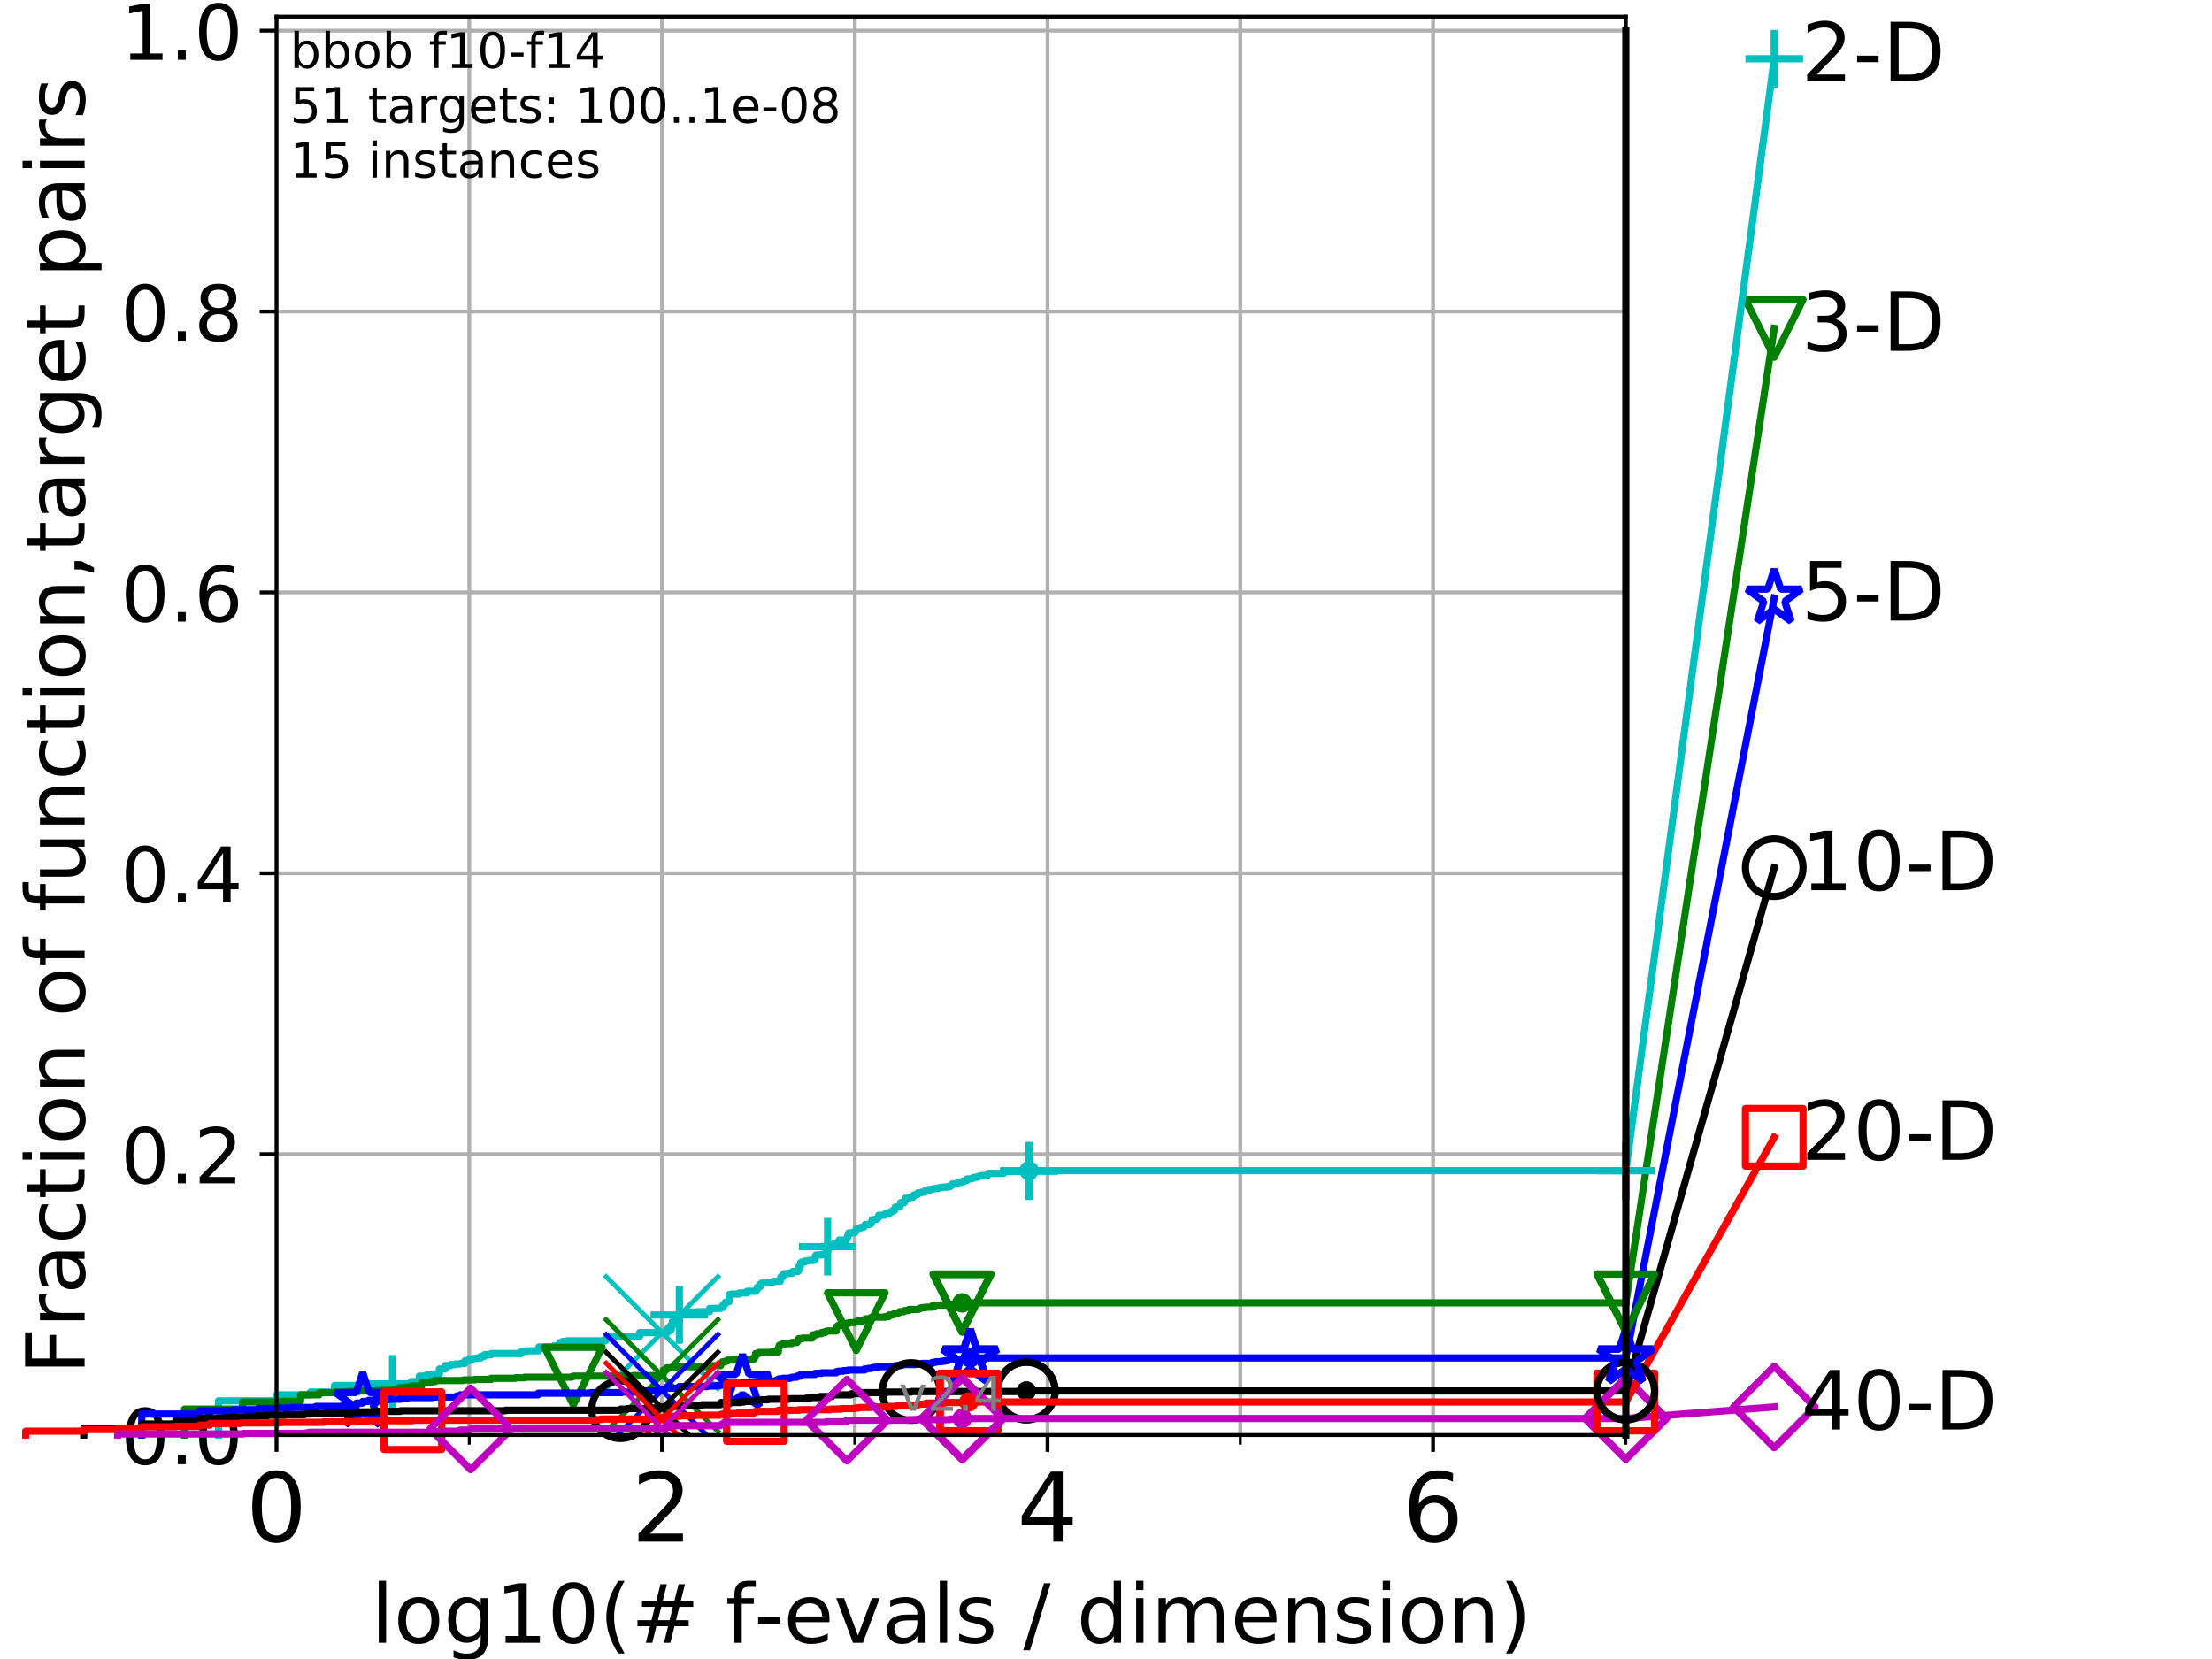 <?xml version="1.0" encoding="utf-8" standalone="no"?>
<!DOCTYPE svg PUBLIC "-//W3C//DTD SVG 1.1//EN"
  "http://www.w3.org/Graphics/SVG/1.1/DTD/svg11.dtd">
<!-- Created with matplotlib (https://matplotlib.org/) -->
<svg height="345.6pt" version="1.1" viewBox="0 0 460.8 345.6" width="460.8pt" xmlns="http://www.w3.org/2000/svg" xmlns:xlink="http://www.w3.org/1999/xlink">
 <defs>
  <style type="text/css">
*{stroke-linecap:butt;stroke-linejoin:round;}
  </style>
 </defs>
 <g id="figure_1">
  <g id="patch_1">
   <path d="M 0 345.6 
L 460.8 345.6 
L 460.8 0 
L 0 0 
z
" style="fill:#ffffff;"/>
  </g>
  <g id="axes_1">
   <g id="patch_2">
    <path d="M 57.6 298.944 
L 338.688 298.944 
L 338.688 3.456 
L 57.6 3.456 
z
" style="fill:#ffffff;"/>
   </g>
   <g id="matplotlib.axis_1">
    <g id="xtick_1">
     <g id="line2d_1">
      <path clip-path="url(#pb272a5dd02)" d="M 57.6 298.944 
L 57.6 3.456 
" style="fill:none;stroke:#b0b0b0;stroke-linecap:square;stroke-width:0.8;"/>
     </g>
     <g id="line2d_2">
      <defs>
       <path d="M 0 0 
L 0 3.5 
" id="ma3a45a606f" style="stroke:#000000;stroke-width:0.8;"/>
      </defs>
      <g>
       <use style="stroke:#000000;stroke-width:0.8;" x="57.6" xlink:href="#ma3a45a606f" y="298.944"/>
      </g>
     </g>
     <g id="text_1">
      <!-- 0 -->
      <defs>
       <path d="M 31.781 66.406 
Q 24.172 66.406 20.328 58.906 
Q 16.5 51.422 16.5 36.375 
Q 16.5 21.391 20.328 13.891 
Q 24.172 6.391 31.781 6.391 
Q 39.453 6.391 43.281 13.891 
Q 47.125 21.391 47.125 36.375 
Q 47.125 51.422 43.281 58.906 
Q 39.453 66.406 31.781 66.406 
z
M 31.781 74.219 
Q 44.047 74.219 50.516 64.516 
Q 56.984 54.828 56.984 36.375 
Q 56.984 17.969 50.516 8.266 
Q 44.047 -1.422 31.781 -1.422 
Q 19.531 -1.422 13.062 8.266 
Q 6.594 17.969 6.594 36.375 
Q 6.594 54.828 13.062 64.516 
Q 19.531 74.219 31.781 74.219 
z
" id="DejaVuSans-48"/>
      </defs>
      <g transform="translate(51.237 321.141)scale(0.2 -0.2)">
       <use xlink:href="#DejaVuSans-48"/>
      </g>
     </g>
    </g>
    <g id="xtick_2">
     <g id="line2d_3">
      <path clip-path="url(#pb272a5dd02)" d="M 137.911 298.944 
L 137.911 3.456 
" style="fill:none;stroke:#b0b0b0;stroke-linecap:square;stroke-width:0.8;"/>
     </g>
     <g id="line2d_4">
      <g>
       <use style="stroke:#000000;stroke-width:0.8;" x="137.911" xlink:href="#ma3a45a606f" y="298.944"/>
      </g>
     </g>
     <g id="text_2">
      <!-- 2 -->
      <defs>
       <path d="M 19.188 8.297 
L 53.609 8.297 
L 53.609 0 
L 7.328 0 
L 7.328 8.297 
Q 12.938 14.109 22.625 23.891 
Q 32.328 33.688 34.812 36.531 
Q 39.547 41.844 41.422 45.531 
Q 43.312 49.219 43.312 52.781 
Q 43.312 58.594 39.234 62.25 
Q 35.156 65.922 28.609 65.922 
Q 23.969 65.922 18.812 64.312 
Q 13.672 62.703 7.812 59.422 
L 7.812 69.391 
Q 13.766 71.781 18.938 73 
Q 24.125 74.219 28.422 74.219 
Q 39.75 74.219 46.484 68.547 
Q 53.219 62.891 53.219 53.422 
Q 53.219 48.922 51.531 44.891 
Q 49.859 40.875 45.406 35.406 
Q 44.188 33.984 37.641 27.219 
Q 31.109 20.453 19.188 8.297 
z
" id="DejaVuSans-50"/>
      </defs>
      <g transform="translate(131.548 321.141)scale(0.2 -0.2)">
       <use xlink:href="#DejaVuSans-50"/>
      </g>
     </g>
    </g>
    <g id="xtick_3">
     <g id="line2d_5">
      <path clip-path="url(#pb272a5dd02)" d="M 218.222 298.944 
L 218.222 3.456 
" style="fill:none;stroke:#b0b0b0;stroke-linecap:square;stroke-width:0.8;"/>
     </g>
     <g id="line2d_6">
      <g>
       <use style="stroke:#000000;stroke-width:0.8;" x="218.222" xlink:href="#ma3a45a606f" y="298.944"/>
      </g>
     </g>
     <g id="text_3">
      <!-- 4 -->
      <defs>
       <path d="M 37.797 64.312 
L 12.891 25.391 
L 37.797 25.391 
z
M 35.203 72.906 
L 47.609 72.906 
L 47.609 25.391 
L 58.016 25.391 
L 58.016 17.188 
L 47.609 17.188 
L 47.609 0 
L 37.797 0 
L 37.797 17.188 
L 4.891 17.188 
L 4.891 26.703 
z
" id="DejaVuSans-52"/>
      </defs>
      <g transform="translate(211.859 321.141)scale(0.2 -0.2)">
       <use xlink:href="#DejaVuSans-52"/>
      </g>
     </g>
    </g>
    <g id="xtick_4">
     <g id="line2d_7">
      <path clip-path="url(#pb272a5dd02)" d="M 298.533 298.944 
L 298.533 3.456 
" style="fill:none;stroke:#b0b0b0;stroke-linecap:square;stroke-width:0.8;"/>
     </g>
     <g id="line2d_8">
      <g>
       <use style="stroke:#000000;stroke-width:0.8;" x="298.533" xlink:href="#ma3a45a606f" y="298.944"/>
      </g>
     </g>
     <g id="text_4">
      <!-- 6 -->
      <defs>
       <path d="M 33.016 40.375 
Q 26.375 40.375 22.484 35.828 
Q 18.609 31.297 18.609 23.391 
Q 18.609 15.531 22.484 10.953 
Q 26.375 6.391 33.016 6.391 
Q 39.656 6.391 43.531 10.953 
Q 47.406 15.531 47.406 23.391 
Q 47.406 31.297 43.531 35.828 
Q 39.656 40.375 33.016 40.375 
z
M 52.594 71.297 
L 52.594 62.312 
Q 48.875 64.062 45.094 64.984 
Q 41.312 65.922 37.594 65.922 
Q 27.828 65.922 22.672 59.328 
Q 17.531 52.734 16.797 39.406 
Q 19.672 43.656 24.016 45.922 
Q 28.375 48.188 33.594 48.188 
Q 44.578 48.188 50.953 41.516 
Q 57.328 34.859 57.328 23.391 
Q 57.328 12.156 50.688 5.359 
Q 44.047 -1.422 33.016 -1.422 
Q 20.359 -1.422 13.672 8.266 
Q 6.984 17.969 6.984 36.375 
Q 6.984 53.656 15.188 63.938 
Q 23.391 74.219 37.203 74.219 
Q 40.922 74.219 44.703 73.484 
Q 48.484 72.75 52.594 71.297 
z
" id="DejaVuSans-54"/>
      </defs>
      <g transform="translate(292.17 321.141)scale(0.2 -0.2)">
       <use xlink:href="#DejaVuSans-54"/>
      </g>
     </g>
    </g>
    <g id="xtick_5">
     <g id="line2d_9">
      <path clip-path="url(#pb272a5dd02)" d="M 97.755 298.944 
L 97.755 3.456 
" style="fill:none;stroke:#b0b0b0;stroke-linecap:square;stroke-width:0.8;"/>
     </g>
     <g id="line2d_10">
      <defs>
       <path d="M 0 0 
L 0 2 
" id="me50b68ea9b" style="stroke:#000000;stroke-width:0.6;"/>
      </defs>
      <g>
       <use style="stroke:#000000;stroke-width:0.6;" x="97.755" xlink:href="#me50b68ea9b" y="298.944"/>
      </g>
     </g>
    </g>
    <g id="xtick_6">
     <g id="line2d_11">
      <path clip-path="url(#pb272a5dd02)" d="M 178.066 298.944 
L 178.066 3.456 
" style="fill:none;stroke:#b0b0b0;stroke-linecap:square;stroke-width:0.8;"/>
     </g>
     <g id="line2d_12">
      <g>
       <use style="stroke:#000000;stroke-width:0.6;" x="178.066" xlink:href="#me50b68ea9b" y="298.944"/>
      </g>
     </g>
    </g>
    <g id="xtick_7">
     <g id="line2d_13">
      <path clip-path="url(#pb272a5dd02)" d="M 258.377 298.944 
L 258.377 3.456 
" style="fill:none;stroke:#b0b0b0;stroke-linecap:square;stroke-width:0.8;"/>
     </g>
     <g id="line2d_14">
      <g>
       <use style="stroke:#000000;stroke-width:0.6;" x="258.377" xlink:href="#me50b68ea9b" y="298.944"/>
      </g>
     </g>
    </g>
    <g id="xtick_8">
     <g id="line2d_15">
      <path clip-path="url(#pb272a5dd02)" d="M 338.688 298.944 
L 338.688 3.456 
" style="fill:none;stroke:#b0b0b0;stroke-linecap:square;stroke-width:0.8;"/>
     </g>
     <g id="line2d_16">
      <g>
       <use style="stroke:#000000;stroke-width:0.6;" x="338.688" xlink:href="#me50b68ea9b" y="298.944"/>
      </g>
     </g>
    </g>
    <g id="text_5">
     <!-- log10(# f-evals / dimension) -->
     <defs>
      <path d="M 9.422 75.984 
L 18.406 75.984 
L 18.406 0 
L 9.422 0 
z
" id="DejaVuSans-108"/>
      <path d="M 30.609 48.391 
Q 23.391 48.391 19.188 42.75 
Q 14.984 37.109 14.984 27.297 
Q 14.984 17.484 19.156 11.844 
Q 23.344 6.203 30.609 6.203 
Q 37.797 6.203 41.984 11.859 
Q 46.188 17.531 46.188 27.297 
Q 46.188 37.016 41.984 42.703 
Q 37.797 48.391 30.609 48.391 
z
M 30.609 56 
Q 42.328 56 49.016 48.375 
Q 55.719 40.766 55.719 27.297 
Q 55.719 13.875 49.016 6.219 
Q 42.328 -1.422 30.609 -1.422 
Q 18.844 -1.422 12.172 6.219 
Q 5.516 13.875 5.516 27.297 
Q 5.516 40.766 12.172 48.375 
Q 18.844 56 30.609 56 
z
" id="DejaVuSans-111"/>
      <path d="M 45.406 27.984 
Q 45.406 37.75 41.375 43.109 
Q 37.359 48.484 30.078 48.484 
Q 22.859 48.484 18.828 43.109 
Q 14.797 37.75 14.797 27.984 
Q 14.797 18.266 18.828 12.891 
Q 22.859 7.516 30.078 7.516 
Q 37.359 7.516 41.375 12.891 
Q 45.406 18.266 45.406 27.984 
z
M 54.391 6.781 
Q 54.391 -7.172 48.188 -13.984 
Q 42 -20.797 29.203 -20.797 
Q 24.469 -20.797 20.266 -20.094 
Q 16.062 -19.391 12.109 -17.922 
L 12.109 -9.188 
Q 16.062 -11.328 19.922 -12.344 
Q 23.781 -13.375 27.781 -13.375 
Q 36.625 -13.375 41.016 -8.766 
Q 45.406 -4.156 45.406 5.172 
L 45.406 9.625 
Q 42.625 4.781 38.281 2.391 
Q 33.938 0 27.875 0 
Q 17.828 0 11.672 7.656 
Q 5.516 15.328 5.516 27.984 
Q 5.516 40.672 11.672 48.328 
Q 17.828 56 27.875 56 
Q 33.938 56 38.281 53.609 
Q 42.625 51.219 45.406 46.391 
L 45.406 54.688 
L 54.391 54.688 
z
" id="DejaVuSans-103"/>
      <path d="M 12.406 8.297 
L 28.516 8.297 
L 28.516 63.922 
L 10.984 60.406 
L 10.984 69.391 
L 28.422 72.906 
L 38.281 72.906 
L 38.281 8.297 
L 54.391 8.297 
L 54.391 0 
L 12.406 0 
z
" id="DejaVuSans-49"/>
      <path d="M 31 75.875 
Q 24.469 64.656 21.281 53.656 
Q 18.109 42.672 18.109 31.391 
Q 18.109 20.125 21.312 9.062 
Q 24.516 -2 31 -13.188 
L 23.188 -13.188 
Q 15.875 -1.703 12.234 9.375 
Q 8.594 20.453 8.594 31.391 
Q 8.594 42.281 12.203 53.312 
Q 15.828 64.359 23.188 75.875 
z
" id="DejaVuSans-40"/>
      <path d="M 51.125 44 
L 36.922 44 
L 32.812 27.688 
L 47.125 27.688 
z
M 43.797 71.781 
L 38.719 51.516 
L 52.984 51.516 
L 58.109 71.781 
L 65.922 71.781 
L 60.891 51.516 
L 76.125 51.516 
L 76.125 44 
L 58.984 44 
L 54.984 27.688 
L 70.516 27.688 
L 70.516 20.219 
L 53.078 20.219 
L 48 0 
L 40.188 0 
L 45.219 20.219 
L 30.906 20.219 
L 25.875 0 
L 18.016 0 
L 23.094 20.219 
L 7.719 20.219 
L 7.719 27.688 
L 24.906 27.688 
L 29 44 
L 13.281 44 
L 13.281 51.516 
L 30.906 51.516 
L 35.891 71.781 
z
" id="DejaVuSans-35"/>
      <path id="DejaVuSans-32"/>
      <path d="M 37.109 75.984 
L 37.109 68.5 
L 28.516 68.5 
Q 23.688 68.5 21.797 66.547 
Q 19.922 64.594 19.922 59.516 
L 19.922 54.688 
L 34.719 54.688 
L 34.719 47.703 
L 19.922 47.703 
L 19.922 0 
L 10.891 0 
L 10.891 47.703 
L 2.297 47.703 
L 2.297 54.688 
L 10.891 54.688 
L 10.891 58.5 
Q 10.891 67.625 15.141 71.797 
Q 19.391 75.984 28.609 75.984 
z
" id="DejaVuSans-102"/>
      <path d="M 4.891 31.391 
L 31.203 31.391 
L 31.203 23.391 
L 4.891 23.391 
z
" id="DejaVuSans-45"/>
      <path d="M 56.203 29.594 
L 56.203 25.203 
L 14.891 25.203 
Q 15.484 15.922 20.484 11.062 
Q 25.484 6.203 34.422 6.203 
Q 39.594 6.203 44.453 7.469 
Q 49.312 8.734 54.109 11.281 
L 54.109 2.781 
Q 49.266 0.734 44.188 -0.344 
Q 39.109 -1.422 33.891 -1.422 
Q 20.797 -1.422 13.156 6.188 
Q 5.516 13.812 5.516 26.812 
Q 5.516 40.234 12.766 48.109 
Q 20.016 56 32.328 56 
Q 43.359 56 49.781 48.891 
Q 56.203 41.797 56.203 29.594 
z
M 47.219 32.234 
Q 47.125 39.594 43.094 43.984 
Q 39.062 48.391 32.422 48.391 
Q 24.906 48.391 20.391 44.141 
Q 15.875 39.891 15.188 32.172 
z
" id="DejaVuSans-101"/>
      <path d="M 2.984 54.688 
L 12.5 54.688 
L 29.594 8.797 
L 46.688 54.688 
L 56.203 54.688 
L 35.688 0 
L 23.484 0 
z
" id="DejaVuSans-118"/>
      <path d="M 34.281 27.484 
Q 23.391 27.484 19.188 25 
Q 14.984 22.516 14.984 16.5 
Q 14.984 11.719 18.141 8.906 
Q 21.297 6.109 26.703 6.109 
Q 34.188 6.109 38.703 11.406 
Q 43.219 16.703 43.219 25.484 
L 43.219 27.484 
z
M 52.203 31.203 
L 52.203 0 
L 43.219 0 
L 43.219 8.297 
Q 40.141 3.328 35.547 0.953 
Q 30.953 -1.422 24.312 -1.422 
Q 15.922 -1.422 10.953 3.297 
Q 6 8.016 6 15.922 
Q 6 25.141 12.172 29.828 
Q 18.359 34.516 30.609 34.516 
L 43.219 34.516 
L 43.219 35.406 
Q 43.219 41.609 39.141 45 
Q 35.062 48.391 27.688 48.391 
Q 23 48.391 18.547 47.266 
Q 14.109 46.141 10.016 43.891 
L 10.016 52.203 
Q 14.938 54.109 19.578 55.047 
Q 24.219 56 28.609 56 
Q 40.484 56 46.344 49.844 
Q 52.203 43.703 52.203 31.203 
z
" id="DejaVuSans-97"/>
      <path d="M 44.281 53.078 
L 44.281 44.578 
Q 40.484 46.531 36.375 47.5 
Q 32.281 48.484 27.875 48.484 
Q 21.188 48.484 17.844 46.438 
Q 14.5 44.391 14.5 40.281 
Q 14.5 37.156 16.891 35.375 
Q 19.281 33.594 26.516 31.984 
L 29.594 31.297 
Q 39.156 29.25 43.188 25.516 
Q 47.219 21.781 47.219 15.094 
Q 47.219 7.469 41.188 3.016 
Q 35.156 -1.422 24.609 -1.422 
Q 20.219 -1.422 15.453 -0.562 
Q 10.688 0.297 5.422 2 
L 5.422 11.281 
Q 10.406 8.688 15.234 7.391 
Q 20.062 6.109 24.812 6.109 
Q 31.156 6.109 34.562 8.281 
Q 37.984 10.453 37.984 14.406 
Q 37.984 18.062 35.516 20.016 
Q 33.062 21.969 24.703 23.781 
L 21.578 24.516 
Q 13.234 26.266 9.516 29.906 
Q 5.812 33.547 5.812 39.891 
Q 5.812 47.609 11.281 51.797 
Q 16.75 56 26.812 56 
Q 31.781 56 36.172 55.266 
Q 40.578 54.547 44.281 53.078 
z
" id="DejaVuSans-115"/>
      <path d="M 25.391 72.906 
L 33.688 72.906 
L 8.297 -9.281 
L 0 -9.281 
z
" id="DejaVuSans-47"/>
      <path d="M 45.406 46.391 
L 45.406 75.984 
L 54.391 75.984 
L 54.391 0 
L 45.406 0 
L 45.406 8.203 
Q 42.578 3.328 38.25 0.953 
Q 33.938 -1.422 27.875 -1.422 
Q 17.969 -1.422 11.734 6.484 
Q 5.516 14.406 5.516 27.297 
Q 5.516 40.188 11.734 48.094 
Q 17.969 56 27.875 56 
Q 33.938 56 38.25 53.625 
Q 42.578 51.266 45.406 46.391 
z
M 14.797 27.297 
Q 14.797 17.391 18.875 11.75 
Q 22.953 6.109 30.078 6.109 
Q 37.203 6.109 41.297 11.75 
Q 45.406 17.391 45.406 27.297 
Q 45.406 37.203 41.297 42.844 
Q 37.203 48.484 30.078 48.484 
Q 22.953 48.484 18.875 42.844 
Q 14.797 37.203 14.797 27.297 
z
" id="DejaVuSans-100"/>
      <path d="M 9.422 54.688 
L 18.406 54.688 
L 18.406 0 
L 9.422 0 
z
M 9.422 75.984 
L 18.406 75.984 
L 18.406 64.594 
L 9.422 64.594 
z
" id="DejaVuSans-105"/>
      <path d="M 52 44.188 
Q 55.375 50.25 60.062 53.125 
Q 64.75 56 71.094 56 
Q 79.641 56 84.281 50.016 
Q 88.922 44.047 88.922 33.016 
L 88.922 0 
L 79.891 0 
L 79.891 32.719 
Q 79.891 40.578 77.094 44.375 
Q 74.312 48.188 68.609 48.188 
Q 61.625 48.188 57.562 43.547 
Q 53.516 38.922 53.516 30.906 
L 53.516 0 
L 44.484 0 
L 44.484 32.719 
Q 44.484 40.625 41.703 44.406 
Q 38.922 48.188 33.109 48.188 
Q 26.219 48.188 22.156 43.531 
Q 18.109 38.875 18.109 30.906 
L 18.109 0 
L 9.078 0 
L 9.078 54.688 
L 18.109 54.688 
L 18.109 46.188 
Q 21.188 51.219 25.484 53.609 
Q 29.781 56 35.688 56 
Q 41.656 56 45.828 52.969 
Q 50 49.953 52 44.188 
z
" id="DejaVuSans-109"/>
      <path d="M 54.891 33.016 
L 54.891 0 
L 45.906 0 
L 45.906 32.719 
Q 45.906 40.484 42.875 44.328 
Q 39.844 48.188 33.797 48.188 
Q 26.516 48.188 22.312 43.547 
Q 18.109 38.922 18.109 30.906 
L 18.109 0 
L 9.078 0 
L 9.078 54.688 
L 18.109 54.688 
L 18.109 46.188 
Q 21.344 51.125 25.703 53.562 
Q 30.078 56 35.797 56 
Q 45.219 56 50.047 50.172 
Q 54.891 44.344 54.891 33.016 
z
" id="DejaVuSans-110"/>
      <path d="M 8.016 75.875 
L 15.828 75.875 
Q 23.141 64.359 26.781 53.312 
Q 30.422 42.281 30.422 31.391 
Q 30.422 20.453 26.781 9.375 
Q 23.141 -1.703 15.828 -13.188 
L 8.016 -13.188 
Q 14.5 -2 17.703 9.062 
Q 20.906 20.125 20.906 31.391 
Q 20.906 42.672 17.703 53.656 
Q 14.5 64.656 8.016 75.875 
z
" id="DejaVuSans-41"/>
     </defs>
     <g transform="translate(77.303 342.218)scale(0.17 -0.17)">
      <use xlink:href="#DejaVuSans-108"/>
      <use x="27.783" xlink:href="#DejaVuSans-111"/>
      <use x="88.965" xlink:href="#DejaVuSans-103"/>
      <use x="152.441" xlink:href="#DejaVuSans-49"/>
      <use x="216.064" xlink:href="#DejaVuSans-48"/>
      <use x="279.688" xlink:href="#DejaVuSans-40"/>
      <use x="318.701" xlink:href="#DejaVuSans-35"/>
      <use x="402.49" xlink:href="#DejaVuSans-32"/>
      <use x="434.277" xlink:href="#DejaVuSans-102"/>
      <use x="469.404" xlink:href="#DejaVuSans-45"/>
      <use x="505.488" xlink:href="#DejaVuSans-101"/>
      <use x="567.012" xlink:href="#DejaVuSans-118"/>
      <use x="626.191" xlink:href="#DejaVuSans-97"/>
      <use x="687.471" xlink:href="#DejaVuSans-108"/>
      <use x="715.254" xlink:href="#DejaVuSans-115"/>
      <use x="767.354" xlink:href="#DejaVuSans-32"/>
      <use x="799.141" xlink:href="#DejaVuSans-47"/>
      <use x="832.832" xlink:href="#DejaVuSans-32"/>
      <use x="864.619" xlink:href="#DejaVuSans-100"/>
      <use x="928.096" xlink:href="#DejaVuSans-105"/>
      <use x="955.879" xlink:href="#DejaVuSans-109"/>
      <use x="1053.291" xlink:href="#DejaVuSans-101"/>
      <use x="1114.814" xlink:href="#DejaVuSans-110"/>
      <use x="1178.193" xlink:href="#DejaVuSans-115"/>
      <use x="1230.293" xlink:href="#DejaVuSans-105"/>
      <use x="1258.076" xlink:href="#DejaVuSans-111"/>
      <use x="1319.258" xlink:href="#DejaVuSans-110"/>
      <use x="1382.637" xlink:href="#DejaVuSans-41"/>
     </g>
    </g>
   </g>
   <g id="matplotlib.axis_2">
    <g id="ytick_1">
     <g id="line2d_17">
      <path clip-path="url(#pb272a5dd02)" d="M 57.6 298.944 
L 338.688 298.944 
" style="fill:none;stroke:#b0b0b0;stroke-linecap:square;stroke-width:0.8;"/>
     </g>
     <g id="line2d_18">
      <defs>
       <path d="M 0 0 
L -3.5 0 
" id="m39b5084df1" style="stroke:#000000;stroke-width:0.8;"/>
      </defs>
      <g>
       <use style="stroke:#000000;stroke-width:0.8;" x="57.6" xlink:href="#m39b5084df1" y="298.944"/>
      </g>
     </g>
     <g id="text_6">
      <!-- 0.0 -->
      <defs>
       <path d="M 10.688 12.406 
L 21 12.406 
L 21 0 
L 10.688 0 
z
" id="DejaVuSans-46"/>
      </defs>
      <g transform="translate(25.155 305.023)scale(0.16 -0.16)">
       <use xlink:href="#DejaVuSans-48"/>
       <use x="63.623" xlink:href="#DejaVuSans-46"/>
       <use x="95.41" xlink:href="#DejaVuSans-48"/>
      </g>
     </g>
    </g>
    <g id="ytick_2">
     <g id="line2d_19">
      <path clip-path="url(#pb272a5dd02)" d="M 57.6 240.432 
L 338.688 240.432 
" style="fill:none;stroke:#b0b0b0;stroke-linecap:square;stroke-width:0.8;"/>
     </g>
     <g id="line2d_20">
      <g>
       <use style="stroke:#000000;stroke-width:0.8;" x="57.6" xlink:href="#m39b5084df1" y="240.432"/>
      </g>
     </g>
     <g id="text_7">
      <!-- 0.2 -->
      <g transform="translate(25.155 246.51)scale(0.16 -0.16)">
       <use xlink:href="#DejaVuSans-48"/>
       <use x="63.623" xlink:href="#DejaVuSans-46"/>
       <use x="95.41" xlink:href="#DejaVuSans-50"/>
      </g>
     </g>
    </g>
    <g id="ytick_3">
     <g id="line2d_21">
      <path clip-path="url(#pb272a5dd02)" d="M 57.6 181.919 
L 338.688 181.919 
" style="fill:none;stroke:#b0b0b0;stroke-linecap:square;stroke-width:0.8;"/>
     </g>
     <g id="line2d_22">
      <g>
       <use style="stroke:#000000;stroke-width:0.8;" x="57.6" xlink:href="#m39b5084df1" y="181.919"/>
      </g>
     </g>
     <g id="text_8">
      <!-- 0.4 -->
      <g transform="translate(25.155 187.998)scale(0.16 -0.16)">
       <use xlink:href="#DejaVuSans-48"/>
       <use x="63.623" xlink:href="#DejaVuSans-46"/>
       <use x="95.41" xlink:href="#DejaVuSans-52"/>
      </g>
     </g>
    </g>
    <g id="ytick_4">
     <g id="line2d_23">
      <path clip-path="url(#pb272a5dd02)" d="M 57.6 123.407 
L 338.688 123.407 
" style="fill:none;stroke:#b0b0b0;stroke-linecap:square;stroke-width:0.8;"/>
     </g>
     <g id="line2d_24">
      <g>
       <use style="stroke:#000000;stroke-width:0.8;" x="57.6" xlink:href="#m39b5084df1" y="123.407"/>
      </g>
     </g>
     <g id="text_9">
      <!-- 0.6 -->
      <g transform="translate(25.155 129.485)scale(0.16 -0.16)">
       <use xlink:href="#DejaVuSans-48"/>
       <use x="63.623" xlink:href="#DejaVuSans-46"/>
       <use x="95.41" xlink:href="#DejaVuSans-54"/>
      </g>
     </g>
    </g>
    <g id="ytick_5">
     <g id="line2d_25">
      <path clip-path="url(#pb272a5dd02)" d="M 57.6 64.894 
L 338.688 64.894 
" style="fill:none;stroke:#b0b0b0;stroke-linecap:square;stroke-width:0.8;"/>
     </g>
     <g id="line2d_26">
      <g>
       <use style="stroke:#000000;stroke-width:0.8;" x="57.6" xlink:href="#m39b5084df1" y="64.894"/>
      </g>
     </g>
     <g id="text_10">
      <!-- 0.8 -->
      <defs>
       <path d="M 31.781 34.625 
Q 24.75 34.625 20.719 30.859 
Q 16.703 27.094 16.703 20.516 
Q 16.703 13.922 20.719 10.156 
Q 24.75 6.391 31.781 6.391 
Q 38.812 6.391 42.859 10.172 
Q 46.922 13.969 46.922 20.516 
Q 46.922 27.094 42.891 30.859 
Q 38.875 34.625 31.781 34.625 
z
M 21.922 38.812 
Q 15.578 40.375 12.031 44.719 
Q 8.5 49.078 8.5 55.328 
Q 8.5 64.062 14.719 69.141 
Q 20.953 74.219 31.781 74.219 
Q 42.672 74.219 48.875 69.141 
Q 55.078 64.062 55.078 55.328 
Q 55.078 49.078 51.531 44.719 
Q 48 40.375 41.703 38.812 
Q 48.828 37.156 52.797 32.312 
Q 56.781 27.484 56.781 20.516 
Q 56.781 9.906 50.312 4.234 
Q 43.844 -1.422 31.781 -1.422 
Q 19.734 -1.422 13.25 4.234 
Q 6.781 9.906 6.781 20.516 
Q 6.781 27.484 10.781 32.312 
Q 14.797 37.156 21.922 38.812 
z
M 18.312 54.391 
Q 18.312 48.734 21.844 45.562 
Q 25.391 42.391 31.781 42.391 
Q 38.141 42.391 41.719 45.562 
Q 45.312 48.734 45.312 54.391 
Q 45.312 60.062 41.719 63.234 
Q 38.141 66.406 31.781 66.406 
Q 25.391 66.406 21.844 63.234 
Q 18.312 60.062 18.312 54.391 
z
" id="DejaVuSans-56"/>
      </defs>
      <g transform="translate(25.155 70.973)scale(0.16 -0.16)">
       <use xlink:href="#DejaVuSans-48"/>
       <use x="63.623" xlink:href="#DejaVuSans-46"/>
       <use x="95.41" xlink:href="#DejaVuSans-56"/>
      </g>
     </g>
    </g>
    <g id="ytick_6">
     <g id="line2d_27">
      <path clip-path="url(#pb272a5dd02)" d="M 57.6 6.382 
L 338.688 6.382 
" style="fill:none;stroke:#b0b0b0;stroke-linecap:square;stroke-width:0.8;"/>
     </g>
     <g id="line2d_28">
      <g>
       <use style="stroke:#000000;stroke-width:0.8;" x="57.6" xlink:href="#m39b5084df1" y="6.382"/>
      </g>
     </g>
     <g id="text_11">
      <!-- 1.0 -->
      <g transform="translate(25.155 12.46)scale(0.16 -0.16)">
       <use xlink:href="#DejaVuSans-49"/>
       <use x="63.623" xlink:href="#DejaVuSans-46"/>
       <use x="95.41" xlink:href="#DejaVuSans-48"/>
      </g>
     </g>
    </g>
    <g id="text_12">
     <!-- Fraction of function,target pairs -->
     <defs>
      <path d="M 9.812 72.906 
L 51.703 72.906 
L 51.703 64.594 
L 19.672 64.594 
L 19.672 43.109 
L 48.578 43.109 
L 48.578 34.812 
L 19.672 34.812 
L 19.672 0 
L 9.812 0 
z
" id="DejaVuSans-70"/>
      <path d="M 41.109 46.297 
Q 39.594 47.172 37.812 47.578 
Q 36.031 48 33.891 48 
Q 26.266 48 22.188 43.047 
Q 18.109 38.094 18.109 28.812 
L 18.109 0 
L 9.078 0 
L 9.078 54.688 
L 18.109 54.688 
L 18.109 46.188 
Q 20.953 51.172 25.484 53.578 
Q 30.031 56 36.531 56 
Q 37.453 56 38.578 55.875 
Q 39.703 55.766 41.062 55.516 
z
" id="DejaVuSans-114"/>
      <path d="M 48.781 52.594 
L 48.781 44.188 
Q 44.969 46.297 41.141 47.344 
Q 37.312 48.391 33.406 48.391 
Q 24.656 48.391 19.812 42.844 
Q 14.984 37.312 14.984 27.297 
Q 14.984 17.281 19.812 11.734 
Q 24.656 6.203 33.406 6.203 
Q 37.312 6.203 41.141 7.25 
Q 44.969 8.297 48.781 10.406 
L 48.781 2.094 
Q 45.016 0.344 40.984 -0.531 
Q 36.969 -1.422 32.422 -1.422 
Q 20.062 -1.422 12.781 6.344 
Q 5.516 14.109 5.516 27.297 
Q 5.516 40.672 12.859 48.328 
Q 20.219 56 33.016 56 
Q 37.156 56 41.109 55.141 
Q 45.062 54.297 48.781 52.594 
z
" id="DejaVuSans-99"/>
      <path d="M 18.312 70.219 
L 18.312 54.688 
L 36.812 54.688 
L 36.812 47.703 
L 18.312 47.703 
L 18.312 18.016 
Q 18.312 11.328 20.141 9.422 
Q 21.969 7.516 27.594 7.516 
L 36.812 7.516 
L 36.812 0 
L 27.594 0 
Q 17.188 0 13.234 3.875 
Q 9.281 7.766 9.281 18.016 
L 9.281 47.703 
L 2.688 47.703 
L 2.688 54.688 
L 9.281 54.688 
L 9.281 70.219 
z
" id="DejaVuSans-116"/>
      <path d="M 8.5 21.578 
L 8.5 54.688 
L 17.484 54.688 
L 17.484 21.922 
Q 17.484 14.156 20.5 10.266 
Q 23.531 6.391 29.594 6.391 
Q 36.859 6.391 41.078 11.031 
Q 45.312 15.672 45.312 23.688 
L 45.312 54.688 
L 54.297 54.688 
L 54.297 0 
L 45.312 0 
L 45.312 8.406 
Q 42.047 3.422 37.719 1 
Q 33.406 -1.422 27.688 -1.422 
Q 18.266 -1.422 13.375 4.438 
Q 8.5 10.297 8.5 21.578 
z
M 31.109 56 
z
" id="DejaVuSans-117"/>
      <path d="M 11.719 12.406 
L 22.016 12.406 
L 22.016 4 
L 14.016 -11.625 
L 7.719 -11.625 
L 11.719 4 
z
" id="DejaVuSans-44"/>
      <path d="M 18.109 8.203 
L 18.109 -20.797 
L 9.078 -20.797 
L 9.078 54.688 
L 18.109 54.688 
L 18.109 46.391 
Q 20.953 51.266 25.266 53.625 
Q 29.594 56 35.594 56 
Q 45.562 56 51.781 48.094 
Q 58.016 40.188 58.016 27.297 
Q 58.016 14.406 51.781 6.484 
Q 45.562 -1.422 35.594 -1.422 
Q 29.594 -1.422 25.266 0.953 
Q 20.953 3.328 18.109 8.203 
z
M 48.688 27.297 
Q 48.688 37.203 44.609 42.844 
Q 40.531 48.484 33.406 48.484 
Q 26.266 48.484 22.188 42.844 
Q 18.109 37.203 18.109 27.297 
Q 18.109 17.391 22.188 11.75 
Q 26.266 6.109 33.406 6.109 
Q 40.531 6.109 44.609 11.75 
Q 48.688 17.391 48.688 27.297 
z
" id="DejaVuSans-112"/>
     </defs>
     <g transform="translate(17.62 286.339)rotate(-90)scale(0.17 -0.17)">
      <use xlink:href="#DejaVuSans-70"/>
      <use x="57.41" xlink:href="#DejaVuSans-114"/>
      <use x="98.523" xlink:href="#DejaVuSans-97"/>
      <use x="159.803" xlink:href="#DejaVuSans-99"/>
      <use x="214.783" xlink:href="#DejaVuSans-116"/>
      <use x="253.992" xlink:href="#DejaVuSans-105"/>
      <use x="281.775" xlink:href="#DejaVuSans-111"/>
      <use x="342.957" xlink:href="#DejaVuSans-110"/>
      <use x="406.336" xlink:href="#DejaVuSans-32"/>
      <use x="438.123" xlink:href="#DejaVuSans-111"/>
      <use x="499.305" xlink:href="#DejaVuSans-102"/>
      <use x="534.51" xlink:href="#DejaVuSans-32"/>
      <use x="566.297" xlink:href="#DejaVuSans-102"/>
      <use x="601.502" xlink:href="#DejaVuSans-117"/>
      <use x="664.881" xlink:href="#DejaVuSans-110"/>
      <use x="728.26" xlink:href="#DejaVuSans-99"/>
      <use x="783.24" xlink:href="#DejaVuSans-116"/>
      <use x="822.449" xlink:href="#DejaVuSans-105"/>
      <use x="850.232" xlink:href="#DejaVuSans-111"/>
      <use x="911.414" xlink:href="#DejaVuSans-110"/>
      <use x="974.793" xlink:href="#DejaVuSans-44"/>
      <use x="1006.58" xlink:href="#DejaVuSans-116"/>
      <use x="1045.789" xlink:href="#DejaVuSans-97"/>
      <use x="1107.068" xlink:href="#DejaVuSans-114"/>
      <use x="1148.166" xlink:href="#DejaVuSans-103"/>
      <use x="1211.643" xlink:href="#DejaVuSans-101"/>
      <use x="1273.166" xlink:href="#DejaVuSans-116"/>
      <use x="1312.375" xlink:href="#DejaVuSans-32"/>
      <use x="1344.162" xlink:href="#DejaVuSans-112"/>
      <use x="1407.639" xlink:href="#DejaVuSans-97"/>
      <use x="1468.918" xlink:href="#DejaVuSans-105"/>
      <use x="1496.701" xlink:href="#DejaVuSans-114"/>
      <use x="1537.814" xlink:href="#DejaVuSans-115"/>
     </g>
    </g>
   </g>
   <g id="line2d_29">
    <defs>
     <path d="M 0 1.5 
C 0.398 1.5 0.779 1.342 1.061 1.061 
C 1.342 0.779 1.5 0.398 1.5 0 
C 1.5 -0.398 1.342 -0.779 1.061 -1.061 
C 0.779 -1.342 0.398 -1.5 0 -1.5 
C -0.398 -1.5 -0.779 -1.342 -1.061 -1.061 
C -1.342 -0.779 -1.5 -0.398 -1.5 0 
C -1.5 0.398 -1.342 0.779 -1.061 1.061 
C -0.779 1.342 -0.398 1.5 0 1.5 
z
" id="mab7a9b12a2" style="stroke:#00bfbf;"/>
    </defs>
    <g>
     <use style="fill:#00bfbf;stroke:#00bfbf;" x="214.359" xlink:href="#mab7a9b12a2" y="243.873"/>
     <use style="fill:#00bfbf;stroke:#00bfbf;" x="214.359" xlink:href="#mab7a9b12a2" y="243.873"/>
    </g>
   </g>
   <g id="line2d_30">
    <path d="M 45.512 298.944 
L 45.512 291.831 
L 57.6 291.831 
L 57.6 290.569 
L 64.671 290.569 
L 64.671 289.995 
L 69.688 289.995 
L 69.688 288.618 
L 79.447 288.618 
L 79.447 288.504 
L 81.776 288.504 
L 81.776 288.274 
L 85.667 288.274 
L 85.667 287.815 
L 87.33 287.815 
L 87.33 286.668 
L 88.847 286.668 
L 88.847 286.438 
L 90.243 286.438 
L 90.243 286.209 
L 91.535 286.209 
L 91.535 285.176 
L 92.738 285.176 
L 92.738 284.488 
L 93.864 284.488 
L 93.864 284.259 
L 94.921 284.259 
L 94.921 284.144 
L 95.918 284.144 
L 95.918 284.029 
L 96.861 284.029 
L 96.861 283.455 
L 97.755 283.455 
L 97.755 283.111 
L 98.606 283.111 
L 98.606 282.996 
L 99.418 282.996 
L 99.418 282.882 
L 100.193 282.882 
L 100.193 282.538 
L 100.935 282.538 
L 100.935 282.193 
L 102.331 282.193 
L 102.331 281.964 
L 108.484 281.964 
L 108.484 281.62 
L 108.949 281.62 
L 108.949 281.505 
L 109.843 281.505 
L 109.843 281.39 
L 112.281 281.39 
L 112.281 280.587 
L 115.397 280.587 
L 115.397 280.358 
L 116.323 280.358 
L 116.323 280.243 
L 116.621 280.243 
L 116.621 279.669 
L 117.203 279.669 
L 117.203 279.44 
L 118.04 279.44 
L 118.04 279.325 
L 126.168 279.325 
L 126.168 278.981 
L 126.507 278.981 
L 126.507 278.637 
L 126.839 278.637 
L 126.839 278.407 
L 133.239 278.407 
L 133.239 277.604 
L 139.009 277.604 
L 139.091 277.26 
L 139.494 277.26 
L 139.494 277.145 
L 139.652 277.145 
L 139.652 277.031 
L 139.809 277.031 
L 139.887 276.342 
L 140.042 276.342 
L 140.042 275.31 
L 140.944 275.31 
L 140.944 275.08 
L 141.521 275.08 
L 141.521 273.933 
L 142.419 273.933 
L 142.419 273.359 
L 145.098 273.359 
L 145.098 273.244 
L 147.819 273.244 
L 147.819 272.556 
L 150.042 272.556 
L 150.042 272.441 
L 150.429 272.441 
L 150.429 272.327 
L 150.599 272.327 
L 150.599 271.868 
L 150.891 271.868 
L 150.974 271.638 
L 151.097 271.638 
L 151.097 271.294 
L 151.542 271.294 
L 151.542 271.179 
L 151.897 271.179 
L 151.897 269.688 
L 152.398 269.688 
L 152.398 269.573 
L 154.029 269.573 
L 154.029 269.344 
L 155.647 269.344 
L 155.647 268.999 
L 157.472 268.999 
L 157.529 268.655 
L 157.726 268.655 
L 157.81 268.082 
L 158.358 268.082 
L 158.358 267.508 
L 158.706 267.508 
L 158.706 267.278 
L 159.808 267.278 
L 159.808 267.164 
L 161.031 267.164 
L 161.031 266.934 
L 162.539 266.934 
L 162.645 266.016 
L 163.062 266.016 
L 163.062 265.557 
L 163.328 265.557 
L 163.328 265.328 
L 164.257 265.328 
L 164.257 265.213 
L 165.139 265.213 
L 165.139 264.869 
L 166.221 264.869 
L 166.221 264.754 
L 166.375 264.754 
L 166.426 263.837 
L 166.763 263.837 
L 166.763 263.033 
L 166.978 263.033 
L 166.978 262.919 
L 167.672 262.919 
L 167.672 262.689 
L 168.461 262.689 
L 168.461 262.574 
L 169.489 262.574 
L 169.489 262.345 
L 169.814 262.345 
L 169.814 261.657 
L 169.995 261.657 
L 169.995 261.427 
L 171.251 261.427 
L 171.251 261.312 
L 172.106 261.312 
L 172.167 260.624 
L 172.41 260.624 
L 172.41 259.706 
L 172.566 259.706 
L 172.566 259.477 
L 173.655 259.477 
L 173.655 259.133 
L 174.424 259.133 
L 174.456 258.788 
L 174.669 258.788 
L 174.669 258.674 
L 174.806 258.674 
L 174.806 258.329 
L 176.325 258.329 
L 176.431 257.985 
L 176.479 257.985 
L 176.479 257.641 
L 176.669 257.641 
L 176.669 257.182 
L 176.791 257.182 
L 176.791 256.838 
L 177.652 256.838 
L 177.652 256.723 
L 178.188 256.723 
L 178.292 256.15 
L 178.463 256.15 
L 178.463 255.92 
L 178.934 255.92 
L 178.934 255.805 
L 179.352 255.805 
L 179.352 255.691 
L 179.91 255.691 
L 179.933 255.461 
L 180.089 255.461 
L 180.19 255.117 
L 180.901 255.117 
L 180.901 255.002 
L 181.412 255.002 
L 181.434 254.658 
L 181.577 254.658 
L 181.669 254.084 
L 182.324 254.084 
L 182.324 253.97 
L 182.735 253.97 
L 182.795 253.74 
L 182.948 253.74 
L 183.033 253.167 
L 184.218 253.167 
L 184.218 252.937 
L 184.558 252.937 
L 184.558 252.822 
L 185.259 252.822 
L 185.27 252.593 
L 185.403 252.593 
L 185.403 252.478 
L 185.732 252.478 
L 185.732 252.363 
L 186.005 252.363 
L 186.005 252.134 
L 186.377 252.134 
L 186.404 251.675 
L 186.512 251.675 
L 186.512 251.446 
L 187.438 251.446 
L 187.438 251.216 
L 187.554 251.216 
L 187.62 250.528 
L 188.428 250.528 
L 188.538 249.725 
L 188.6 249.725 
L 188.6 249.61 
L 189.47 249.61 
L 189.528 249.38 
L 190.267 249.38 
L 190.354 248.922 
L 190.809 248.922 
L 190.809 248.807 
L 191.195 248.807 
L 191.248 248.463 
L 191.919 248.463 
L 191.919 248.348 
L 192.679 248.348 
L 192.765 248.004 
L 193.5 248.004 
L 193.5 247.774 
L 194.185 247.774 
L 194.185 247.66 
L 194.8 247.66 
L 194.8 247.545 
L 195.462 247.545 
L 195.462 247.43 
L 196.103 247.43 
L 196.103 247.315 
L 197.301 247.315 
L 197.301 247.201 
L 197.926 247.201 
L 197.962 246.971 
L 198.222 246.971 
L 198.222 246.856 
L 198.413 246.856 
L 198.413 246.627 
L 199.526 246.627 
L 199.559 246.283 
L 200.456 246.283 
L 200.516 246.053 
L 200.944 246.053 
L 200.944 245.939 
L 201.4 245.939 
L 201.453 245.594 
L 202.292 245.594 
L 202.292 245.48 
L 202.728 245.48 
L 202.798 245.25 
L 203.597 245.25 
L 203.597 245.135 
L 203.95 245.135 
L 203.95 245.021 
L 204.385 245.021 
L 204.385 244.906 
L 205.469 244.906 
L 205.469 244.791 
L 205.863 244.791 
L 205.863 244.447 
L 209.059 244.447 
L 209.107 244.103 
L 209.639 244.103 
L 209.639 243.988 
L 214.359 243.988 
L 214.359 243.873 
L 338.688 243.873 
L 338.688 243.873 
" style="fill:none;stroke:#00bfbf;stroke-linecap:square;stroke-width:1.5;"/>
   </g>
   <g id="line2d_31">
    <defs>
     <path d="M -6 0 
L 6 0 
M 0 6 
L 0 -6 
" id="m10e3acf1e0" style="stroke:#00bfbf;stroke-width:1.5;"/>
    </defs>
    <g>
     <use style="fill-opacity:0;stroke:#00bfbf;stroke-width:1.5;" x="81.776" xlink:href="#m10e3acf1e0" y="288.274"/>
     <use style="fill-opacity:0;stroke:#00bfbf;stroke-width:1.5;" x="141.521" xlink:href="#m10e3acf1e0" y="273.933"/>
     <use style="fill-opacity:0;stroke:#00bfbf;stroke-width:1.5;" x="172.41" xlink:href="#m10e3acf1e0" y="259.706"/>
     <use style="fill-opacity:0;stroke:#00bfbf;stroke-width:1.5;" x="214.359" xlink:href="#m10e3acf1e0" y="243.988"/>
     <use style="fill-opacity:0;stroke:#00bfbf;stroke-width:1.5;" x="214.359" xlink:href="#m10e3acf1e0" y="243.873"/>
     <use style="fill-opacity:0;stroke:#00bfbf;stroke-width:1.5;" x="338.688" xlink:href="#m10e3acf1e0" y="243.873"/>
    </g>
   </g>
   <g id="line2d_32">
    <path style="fill:none;stroke:#00bfbf;stroke-linecap:square;stroke-width:1.5;"/>
    <g/>
   </g>
   <g id="line2d_33">
    <path clip-path="url(#pb272a5dd02)" d="M 137.911 277.604 
" style="fill:none;stroke:#00bfbf;stroke-linecap:square;stroke-width:1.5;"/>
    <defs>
     <path d="M -12 12 
L 12 -12 
M -12 -12 
L 12 12 
" id="med3307d385" style="stroke:#00bfbf;"/>
    </defs>
    <g clip-path="url(#pb272a5dd02)">
     <use style="fill:#00bfbf;stroke:#00bfbf;" x="137.911" xlink:href="#med3307d385" y="277.604"/>
    </g>
   </g>
   <g id="line2d_34">
    <defs>
     <path d="M 0 1.5 
C 0.398 1.5 0.779 1.342 1.061 1.061 
C 1.342 0.779 1.5 0.398 1.5 0 
C 1.5 -0.398 1.342 -0.779 1.061 -1.061 
C 0.779 -1.342 0.398 -1.5 0 -1.5 
C -0.398 -1.5 -0.779 -1.342 -1.061 -1.061 
C -1.342 -0.779 -1.5 -0.398 -1.5 0 
C -1.5 0.398 -1.342 0.779 -1.061 1.061 
C -0.779 1.342 -0.398 1.5 0 1.5 
z
" id="m26df31ef2c" style="stroke:#008000;"/>
    </defs>
    <g>
     <use style="fill:#008000;stroke:#008000;" x="200.413" xlink:href="#m26df31ef2c" y="271.409"/>
     <use style="fill:#008000;stroke:#008000;" x="200.413" xlink:href="#m26df31ef2c" y="271.409"/>
    </g>
   </g>
   <g id="line2d_35">
    <path d="M 38.441 298.944 
L 38.441 293.552 
L 50.529 293.552 
L 50.529 292.06 
L 57.6 292.06 
L 57.6 291.945 
L 62.617 291.945 
L 62.617 290.569 
L 66.508 290.569 
L 66.508 290.11 
L 69.688 290.11 
L 69.688 289.995 
L 72.376 289.995 
L 72.376 289.88 
L 74.705 289.88 
L 74.705 289.766 
L 78.596 289.766 
L 78.596 289.651 
L 81.776 289.651 
L 81.776 289.536 
L 83.172 289.536 
L 83.172 289.077 
L 84.464 289.077 
L 84.464 288.962 
L 85.667 288.962 
L 85.667 288.733 
L 87.85 288.733 
L 87.85 288.045 
L 89.79 288.045 
L 89.79 287.815 
L 90.684 287.815 
L 90.684 287.586 
L 96.552 287.586 
L 96.552 287.471 
L 98.881 287.471 
L 98.881 287.356 
L 102.331 287.356 
L 102.331 287.127 
L 107.348 287.127 
L 107.348 287.012 
L 109.252 287.012 
L 109.252 286.897 
L 119.097 286.897 
L 119.097 286.783 
L 119.436 286.783 
L 119.436 286.668 
L 131.856 286.668 
L 131.856 286.553 
L 137.969 286.553 
L 137.969 286.438 
L 138.142 286.438 
L 138.199 285.406 
L 138.651 285.406 
L 138.651 285.291 
L 138.872 285.291 
L 138.872 284.947 
L 140.042 284.947 
L 140.042 284.832 
L 140.896 284.832 
L 140.896 284.717 
L 147.233 284.717 
L 147.233 284.488 
L 150.115 284.488 
L 150.144 284.029 
L 150.373 284.029 
L 150.373 283.914 
L 150.486 283.914 
L 150.486 283.685 
L 150.96 283.685 
L 150.96 283.57 
L 151.448 283.57 
L 151.555 283.341 
L 152.737 283.341 
L 152.786 283.111 
L 157.109 283.111 
L 157.186 282.652 
L 157.358 282.652 
L 157.396 281.964 
L 158.104 281.964 
L 158.123 281.734 
L 160.759 281.734 
L 160.759 281.62 
L 162.145 281.62 
L 162.174 280.702 
L 162.332 280.702 
L 162.332 280.243 
L 162.827 280.243 
L 162.882 280.013 
L 163.51 280.013 
L 163.51 279.899 
L 164.924 279.899 
L 164.924 279.669 
L 166.025 279.669 
L 166.025 279.44 
L 166.175 279.44 
L 166.175 279.096 
L 166.369 279.096 
L 166.369 278.866 
L 167.147 278.866 
L 167.147 278.751 
L 169.197 278.751 
L 169.206 278.522 
L 169.322 278.522 
L 169.322 278.063 
L 170.119 278.063 
L 170.119 277.834 
L 171.1 277.834 
L 171.1 277.604 
L 171.879 277.604 
L 171.879 277.375 
L 172.305 277.375 
L 172.305 277.26 
L 174.204 277.26 
L 174.298 276.342 
L 174.577 276.342 
L 174.577 276.113 
L 176.255 276.113 
L 176.338 275.654 
L 176.876 275.654 
L 176.876 275.539 
L 178.165 275.539 
L 178.165 275.424 
L 178.383 275.424 
L 178.383 275.31 
L 178.649 275.31 
L 178.649 275.195 
L 179.818 275.195 
L 179.818 274.965 
L 180.259 274.965 
L 180.259 274.736 
L 181.265 274.736 
L 181.328 274.506 
L 181.733 274.506 
L 181.733 274.392 
L 184.353 274.392 
L 184.353 274.277 
L 185.153 274.277 
L 185.203 273.933 
L 185.94 273.933 
L 185.94 273.818 
L 186.277 273.818 
L 186.277 273.589 
L 187.017 273.589 
L 187.017 273.474 
L 187.334 273.474 
L 187.378 273.244 
L 188.33 273.244 
L 188.372 273.015 
L 189.312 273.015 
L 189.312 272.785 
L 191.285 272.785 
L 191.285 272.671 
L 191.582 272.671 
L 191.582 272.556 
L 191.861 272.556 
L 191.861 272.441 
L 192.635 272.441 
L 192.635 272.327 
L 194.055 272.327 
L 194.085 272.097 
L 194.741 272.097 
L 194.741 271.982 
L 194.854 271.982 
L 194.854 271.868 
L 197.258 271.868 
L 197.258 271.753 
L 198.358 271.753 
L 198.358 271.638 
L 198.894 271.638 
L 198.894 271.523 
L 200.413 271.523 
L 200.413 271.409 
L 338.688 271.409 
L 338.688 271.409 
" style="fill:none;stroke:#008000;stroke-linecap:square;stroke-width:1.5;"/>
   </g>
   <g id="line2d_36">
    <defs>
     <path d="M -0 6 
L 6 -6 
L -6 -6 
z
" id="m00bebe28ae" style="stroke:#008000;stroke-linejoin:miter;stroke-width:1.5;"/>
    </defs>
    <g>
     <use style="fill-opacity:0;stroke:#008000;stroke-linejoin:miter;stroke-width:1.5;" x="119.436" xlink:href="#m00bebe28ae" y="286.668"/>
     <use style="fill-opacity:0;stroke:#008000;stroke-linejoin:miter;stroke-width:1.5;" x="178.383" xlink:href="#m00bebe28ae" y="275.31"/>
     <use style="fill-opacity:0;stroke:#008000;stroke-linejoin:miter;stroke-width:1.5;" x="200.413" xlink:href="#m00bebe28ae" y="271.523"/>
     <use style="fill-opacity:0;stroke:#008000;stroke-linejoin:miter;stroke-width:1.5;" x="200.413" xlink:href="#m00bebe28ae" y="271.409"/>
     <use style="fill-opacity:0;stroke:#008000;stroke-linejoin:miter;stroke-width:1.5;" x="200.413" xlink:href="#m00bebe28ae" y="271.409"/>
     <use style="fill-opacity:0;stroke:#008000;stroke-linejoin:miter;stroke-width:1.5;" x="338.688" xlink:href="#m00bebe28ae" y="271.409"/>
    </g>
   </g>
   <g id="line2d_37">
    <path style="fill:none;stroke:#008000;stroke-linecap:square;stroke-width:1.5;"/>
    <g/>
   </g>
   <g id="line2d_38">
    <path clip-path="url(#pb272a5dd02)" d="M 137.911 286.553 
" style="fill:none;stroke:#008000;stroke-linecap:square;stroke-width:1.5;"/>
    <defs>
     <path d="M -12 12 
L 12 -12 
M -12 -12 
L 12 12 
" id="m323a6fb6d2" style="stroke:#008000;"/>
    </defs>
    <g clip-path="url(#pb272a5dd02)">
     <use style="fill:#008000;stroke:#008000;" x="137.911" xlink:href="#m323a6fb6d2" y="286.553"/>
    </g>
   </g>
   <g id="line2d_39">
    <defs>
     <path d="M 0 1.5 
C 0.398 1.5 0.779 1.342 1.061 1.061 
C 1.342 0.779 1.5 0.398 1.5 0 
C 1.5 -0.398 1.342 -0.779 1.061 -1.061 
C 0.779 -1.342 0.398 -1.5 0 -1.5 
C -0.398 -1.5 -0.779 -1.342 -1.061 -1.061 
C -1.342 -0.779 -1.5 -0.398 -1.5 0 
C -1.5 0.398 -1.342 0.779 -1.061 1.061 
C -0.779 1.342 -0.398 1.5 0 1.5 
z
" id="m5fb6658ebc" style="stroke:#0000ff;"/>
    </defs>
    <g>
     <use style="fill:#0000ff;stroke:#0000ff;" x="202.118" xlink:href="#m5fb6658ebc" y="282.882"/>
     <use style="fill:#0000ff;stroke:#0000ff;" x="202.118" xlink:href="#m5fb6658ebc" y="282.882"/>
    </g>
   </g>
   <g id="line2d_40">
    <path d="M 29.533 298.944 
L 29.533 294.584 
L 41.621 294.584 
L 41.621 293.896 
L 48.692 293.896 
L 48.692 293.666 
L 53.709 293.666 
L 53.709 293.437 
L 57.6 293.437 
L 57.6 293.322 
L 60.78 293.322 
L 60.78 293.207 
L 65.797 293.207 
L 65.797 292.978 
L 71.35 292.978 
L 71.35 292.863 
L 74.263 292.863 
L 74.263 292.29 
L 75.556 292.29 
L 75.556 291.945 
L 76.759 291.945 
L 76.759 291.716 
L 77.885 291.716 
L 77.885 291.601 
L 80.881 291.601 
L 80.881 291.487 
L 83.438 291.487 
L 83.438 291.257 
L 84.956 291.257 
L 84.956 291.142 
L 89.973 291.142 
L 89.973 291.028 
L 95.125 291.028 
L 95.125 290.798 
L 95.918 290.798 
L 95.918 290.569 
L 112.128 290.569 
L 112.128 290.224 
L 123.03 290.224 
L 123.03 290.11 
L 129.461 290.11 
L 129.461 289.995 
L 132.085 289.995 
L 132.085 289.88 
L 132.23 289.88 
L 132.23 289.766 
L 136.419 289.766 
L 136.419 289.651 
L 137.946 289.651 
L 137.946 289.536 
L 138.358 289.536 
L 138.358 289.421 
L 138.662 289.421 
L 138.662 289.192 
L 141.493 289.192 
L 141.493 288.848 
L 147.389 288.848 
L 147.389 288.733 
L 149.269 288.733 
L 149.269 288.618 
L 150.068 288.618 
L 150.068 288.504 
L 150.766 288.504 
L 150.766 288.389 
L 151.882 288.389 
L 151.882 288.159 
L 154.681 288.159 
L 154.681 288.045 
L 156.587 288.045 
L 156.587 287.93 
L 157.232 287.93 
L 157.232 287.815 
L 158.347 287.815 
L 158.347 287.7 
L 161.681 287.7 
L 161.726 287.471 
L 162.2 287.471 
L 162.208 287.242 
L 163.054 287.242 
L 163.054 287.127 
L 164.585 287.127 
L 164.585 287.012 
L 164.959 287.012 
L 164.959 286.897 
L 166.006 286.897 
L 166.006 286.668 
L 166.756 286.668 
L 166.756 286.324 
L 169.808 286.324 
L 169.808 286.094 
L 171.124 286.094 
L 171.124 285.979 
L 174.192 285.979 
L 174.192 285.75 
L 174.665 285.75 
L 174.665 285.635 
L 175.67 285.635 
L 175.67 285.521 
L 176.665 285.521 
L 176.665 285.406 
L 180.086 285.406 
L 180.086 285.176 
L 180.828 285.176 
L 180.828 285.062 
L 181.574 285.062 
L 181.574 284.947 
L 182.119 284.947 
L 182.119 284.832 
L 182.945 284.832 
L 182.945 284.717 
L 185.95 284.717 
L 185.95 284.603 
L 186.51 284.603 
L 186.51 284.488 
L 187.552 284.488 
L 187.552 284.373 
L 188.04 284.373 
L 188.04 284.259 
L 190.768 284.259 
L 190.768 284.144 
L 191.996 284.144 
L 191.996 284.029 
L 194.204 284.029 
L 194.204 283.8 
L 194.882 283.8 
L 194.882 283.685 
L 196.04 283.685 
L 196.04 283.57 
L 196.771 283.57 
L 196.771 283.455 
L 197.357 283.455 
L 197.357 283.341 
L 197.637 283.341 
L 197.637 283.226 
L 197.925 283.226 
L 197.925 283.111 
L 200.99 283.111 
L 200.99 282.996 
L 202.118 282.996 
L 202.118 282.882 
L 338.688 282.882 
L 338.688 282.882 
" style="fill:none;stroke:#0000ff;stroke-linecap:square;stroke-width:1.5;"/>
   </g>
   <g id="line2d_41">
    <defs>
     <path d="M 0 -6 
L -1.347 -1.854 
L -5.706 -1.854 
L -2.18 0.708 
L -3.527 4.854 
L -0 2.292 
L 3.527 4.854 
L 2.18 0.708 
L 5.706 -1.854 
L 1.347 -1.854 
z
" id="m2ff5d62b6e" style="stroke:#0000ff;stroke-linejoin:bevel;stroke-width:1.5;"/>
    </defs>
    <g>
     <use style="fill-opacity:0;stroke:#0000ff;stroke-linejoin:bevel;stroke-width:1.5;" x="75.556" xlink:href="#m2ff5d62b6e" y="291.945"/>
     <use style="fill-opacity:0;stroke:#0000ff;stroke-linejoin:bevel;stroke-width:1.5;" x="154.681" xlink:href="#m2ff5d62b6e" y="288.159"/>
     <use style="fill-opacity:0;stroke:#0000ff;stroke-linejoin:bevel;stroke-width:1.5;" x="202.118" xlink:href="#m2ff5d62b6e" y="282.996"/>
     <use style="fill-opacity:0;stroke:#0000ff;stroke-linejoin:bevel;stroke-width:1.5;" x="202.118" xlink:href="#m2ff5d62b6e" y="282.882"/>
     <use style="fill-opacity:0;stroke:#0000ff;stroke-linejoin:bevel;stroke-width:1.5;" x="202.118" xlink:href="#m2ff5d62b6e" y="282.882"/>
     <use style="fill-opacity:0;stroke:#0000ff;stroke-linejoin:bevel;stroke-width:1.5;" x="338.688" xlink:href="#m2ff5d62b6e" y="282.882"/>
    </g>
   </g>
   <g id="line2d_42">
    <path style="fill:none;stroke:#0000ff;stroke-linecap:square;stroke-width:1.5;"/>
    <g/>
   </g>
   <g id="line2d_43">
    <path clip-path="url(#pb272a5dd02)" d="M 137.911 289.651 
" style="fill:none;stroke:#0000ff;stroke-linecap:square;stroke-width:1.5;"/>
    <defs>
     <path d="M -12 12 
L 12 -12 
M -12 -12 
L 12 12 
" id="m8b35b70b30" style="stroke:#0000ff;"/>
    </defs>
    <g clip-path="url(#pb272a5dd02)">
     <use style="fill:#0000ff;stroke:#0000ff;" x="137.911" xlink:href="#m8b35b70b30" y="289.651"/>
    </g>
   </g>
   <g id="line2d_44">
    <defs>
     <path d="M 0 1.5 
C 0.398 1.5 0.779 1.342 1.061 1.061 
C 1.342 0.779 1.5 0.398 1.5 0 
C 1.5 -0.398 1.342 -0.779 1.061 -1.061 
C 0.779 -1.342 0.398 -1.5 0 -1.5 
C -0.398 -1.5 -0.779 -1.342 -1.061 -1.061 
C -1.342 -0.779 -1.5 -0.398 -1.5 0 
C -1.5 0.398 -1.342 0.779 -1.061 1.061 
C -0.779 1.342 -0.398 1.5 0 1.5 
z
" id="m5afc08419a" style="stroke:#000000;"/>
    </defs>
    <g>
     <use style="stroke:#000000;" x="213.801" xlink:href="#m5afc08419a" y="289.766"/>
     <use style="stroke:#000000;" x="213.801" xlink:href="#m5afc08419a" y="289.766"/>
    </g>
   </g>
   <g id="line2d_45">
    <path d="M 17.445 298.944 
L 17.445 297.567 
L 29.533 297.567 
L 29.533 296.649 
L 36.604 296.649 
L 36.604 295.846 
L 41.621 295.846 
L 41.621 295.502 
L 45.512 295.502 
L 45.512 295.387 
L 48.692 295.387 
L 48.692 295.158 
L 51.38 295.158 
L 51.38 295.043 
L 53.709 295.043 
L 53.709 294.928 
L 55.763 294.928 
L 55.763 294.814 
L 59.262 294.814 
L 59.262 294.699 
L 63.468 294.699 
L 63.468 294.584 
L 64.671 294.584 
L 64.671 294.47 
L 67.851 294.47 
L 67.851 294.355 
L 72.868 294.355 
L 72.868 294.24 
L 74.263 294.24 
L 74.263 294.125 
L 77.885 294.125 
L 77.885 294.011 
L 83.438 294.011 
L 83.438 293.896 
L 105.285 293.896 
L 105.285 293.781 
L 129.205 293.781 
L 129.205 293.666 
L 129.262 293.666 
L 129.262 293.552 
L 130.691 293.552 
L 130.691 293.437 
L 135.362 293.437 
L 135.362 293.322 
L 137.946 293.322 
L 137.946 293.207 
L 137.98 293.207 
L 137.98 293.093 
L 138.628 293.093 
L 138.628 292.978 
L 141.914 292.978 
L 141.914 292.863 
L 145.621 292.863 
L 145.621 292.749 
L 146.184 292.749 
L 146.184 292.634 
L 150.094 292.634 
L 150.094 292.404 
L 150.181 292.404 
L 150.181 292.175 
L 154.277 292.175 
L 154.277 292.06 
L 154.979 292.06 
L 154.979 291.945 
L 157.087 291.945 
L 157.087 291.831 
L 157.192 291.831 
L 157.192 291.716 
L 158.509 291.716 
L 158.509 291.601 
L 160.035 291.601 
L 160.035 291.487 
L 164.357 291.487 
L 164.357 291.372 
L 167.976 291.372 
L 167.976 291.257 
L 168.758 291.257 
L 168.758 291.142 
L 170.838 291.142 
L 170.838 291.028 
L 170.844 291.028 
L 170.844 290.913 
L 173.296 290.913 
L 173.296 290.798 
L 173.301 290.798 
L 173.301 290.569 
L 177.371 290.569 
L 177.371 290.339 
L 179.094 290.339 
L 179.094 290.11 
L 184.674 290.11 
L 184.674 289.995 
L 189.808 289.995 
L 189.808 289.88 
L 213.801 289.88 
L 213.801 289.766 
L 338.688 289.766 
" style="fill:none;stroke:#000000;stroke-linecap:square;stroke-width:1.5;"/>
   </g>
   <g id="line2d_46">
    <defs>
     <path d="M 0 6 
C 1.591 6 3.117 5.368 4.243 4.243 
C 5.368 3.117 6 1.591 6 0 
C 6 -1.591 5.368 -3.117 4.243 -4.243 
C 3.117 -5.368 1.591 -6 0 -6 
C -1.591 -6 -3.117 -5.368 -4.243 -4.243 
C -5.368 -3.117 -6 -1.591 -6 0 
C -6 1.591 -5.368 3.117 -4.243 4.243 
C -3.117 5.368 -1.591 6 0 6 
z
" id="m872bc5032f" style="stroke:#000000;stroke-width:1.5;"/>
    </defs>
    <g>
     <use style="fill-opacity:0;stroke:#000000;stroke-width:1.5;" x="129.262" xlink:href="#m872bc5032f" y="293.666"/>
     <use style="fill-opacity:0;stroke:#000000;stroke-width:1.5;" x="189.808" xlink:href="#m872bc5032f" y="289.88"/>
     <use style="fill-opacity:0;stroke:#000000;stroke-width:1.5;" x="213.801" xlink:href="#m872bc5032f" y="289.766"/>
     <use style="fill-opacity:0;stroke:#000000;stroke-width:1.5;" x="213.801" xlink:href="#m872bc5032f" y="289.766"/>
     <use style="fill-opacity:0;stroke:#000000;stroke-width:1.5;" x="338.688" xlink:href="#m872bc5032f" y="289.766"/>
    </g>
   </g>
   <g id="line2d_47">
    <path style="fill:none;stroke:#000000;stroke-linecap:square;stroke-width:1.5;"/>
    <g/>
   </g>
   <g id="line2d_48">
    <path clip-path="url(#pb272a5dd02)" d="M 137.911 293.322 
" style="fill:none;stroke:#000000;stroke-linecap:square;stroke-width:1.5;"/>
    <defs>
     <path d="M -12 12 
L 12 -12 
M -12 -12 
L 12 12 
" id="mecab95b1a5" style="stroke:#000000;"/>
    </defs>
    <g clip-path="url(#pb272a5dd02)">
     <use style="stroke:#000000;" x="137.911" xlink:href="#mecab95b1a5" y="293.322"/>
    </g>
   </g>
   <g id="line2d_49">
    <defs>
     <path d="M 0 1.5 
C 0.398 1.5 0.779 1.342 1.061 1.061 
C 1.342 0.779 1.5 0.398 1.5 0 
C 1.5 -0.398 1.342 -0.779 1.061 -1.061 
C 0.779 -1.342 0.398 -1.5 0 -1.5 
C -0.398 -1.5 -0.779 -1.342 -1.061 -1.061 
C -1.342 -0.779 -1.5 -0.398 -1.5 0 
C -1.5 0.398 -1.342 0.779 -1.061 1.061 
C -0.779 1.342 -0.398 1.5 0 1.5 
z
" id="mfd70196bfc" style="stroke:#ff0000;"/>
    </defs>
    <g>
     <use style="fill:#ff0000;stroke:#ff0000;" x="201.824" xlink:href="#mfd70196bfc" y="292.06"/>
     <use style="fill:#ff0000;stroke:#ff0000;" x="201.824" xlink:href="#mfd70196bfc" y="292.06"/>
    </g>
   </g>
   <g id="line2d_50">
    <path d="M 5.357 298.944 
L 5.357 298.141 
L 17.445 298.141 
L 17.445 297.797 
L 24.516 297.797 
L 24.516 297.567 
L 29.533 297.567 
L 29.533 297.223 
L 36.604 297.223 
L 36.604 297.108 
L 41.621 297.108 
L 41.621 296.879 
L 43.675 296.879 
L 43.675 296.535 
L 50.087 296.535 
L 50.087 296.42 
L 58.451 296.42 
L 58.451 296.305 
L 67.359 296.305 
L 67.359 296.19 
L 74.263 296.19 
L 74.263 296.076 
L 76.466 296.076 
L 76.466 295.961 
L 86.013 295.961 
L 86.013 295.846 
L 124.255 295.846 
L 124.255 295.732 
L 125.183 295.732 
L 125.183 295.617 
L 137.928 295.617 
L 137.928 295.502 
L 137.954 295.502 
L 137.954 295.387 
L 137.963 295.387 
L 137.963 295.273 
L 138.418 295.273 
L 138.418 295.158 
L 138.778 295.158 
L 138.778 295.043 
L 141.535 295.043 
L 141.535 294.928 
L 144.771 294.928 
L 144.771 294.814 
L 150.021 294.814 
L 150.021 294.699 
L 150.438 294.699 
L 150.438 294.584 
L 151.905 294.584 
L 151.905 294.47 
L 153.588 294.47 
L 153.588 294.355 
L 157.096 294.355 
L 157.096 294.24 
L 157.364 294.24 
L 157.364 294.011 
L 162.106 294.011 
L 162.106 293.896 
L 162.133 293.896 
L 162.133 293.781 
L 166.59 293.781 
L 166.59 293.666 
L 173.007 293.666 
L 173.007 293.552 
L 175.195 293.552 
L 175.195 293.437 
L 178.155 293.437 
L 178.155 293.322 
L 178.887 293.322 
L 178.887 293.207 
L 181.32 293.207 
L 181.32 293.093 
L 185.196 293.093 
L 185.196 292.978 
L 186.78 292.978 
L 186.78 292.863 
L 189.307 292.863 
L 189.307 292.749 
L 191.047 292.749 
L 191.047 292.634 
L 191.401 292.634 
L 191.401 292.519 
L 192.953 292.519 
L 192.953 292.29 
L 196.922 292.29 
L 196.922 292.175 
L 201.824 292.175 
L 201.824 292.06 
L 338.688 292.06 
" style="fill:none;stroke:#ff0000;stroke-linecap:square;stroke-width:1.5;"/>
   </g>
   <g id="line2d_51">
    <defs>
     <path d="M -6 6 
L 6 6 
L 6 -6 
L -6 -6 
z
" id="mefde17822c" style="stroke:#ff0000;stroke-linejoin:miter;stroke-width:1.5;"/>
    </defs>
    <g>
     <use style="fill-opacity:0;stroke:#ff0000;stroke-linejoin:miter;stroke-width:1.5;" x="86.013" xlink:href="#mefde17822c" y="295.961"/>
     <use style="fill-opacity:0;stroke:#ff0000;stroke-linejoin:miter;stroke-width:1.5;" x="157.364" xlink:href="#mefde17822c" y="294.24"/>
     <use style="fill-opacity:0;stroke:#ff0000;stroke-linejoin:miter;stroke-width:1.5;" x="201.824" xlink:href="#mefde17822c" y="292.175"/>
     <use style="fill-opacity:0;stroke:#ff0000;stroke-linejoin:miter;stroke-width:1.5;" x="201.824" xlink:href="#mefde17822c" y="292.06"/>
     <use style="fill-opacity:0;stroke:#ff0000;stroke-linejoin:miter;stroke-width:1.5;" x="201.824" xlink:href="#mefde17822c" y="292.06"/>
     <use style="fill-opacity:0;stroke:#ff0000;stroke-linejoin:miter;stroke-width:1.5;" x="338.688" xlink:href="#mefde17822c" y="292.06"/>
    </g>
   </g>
   <g id="line2d_52">
    <path style="fill:none;stroke:#ff0000;stroke-linecap:square;stroke-width:1.5;"/>
    <g/>
   </g>
   <g id="line2d_53">
    <path clip-path="url(#pb272a5dd02)" d="M 137.911 295.617 
" style="fill:none;stroke:#ff0000;stroke-linecap:square;stroke-width:1.5;"/>
    <defs>
     <path d="M -12 12 
L 12 -12 
M -12 -12 
L 12 12 
" id="m477cb0a5b0" style="stroke:#ff0000;"/>
    </defs>
    <g clip-path="url(#pb272a5dd02)">
     <use style="fill:#ff0000;stroke:#ff0000;" x="137.911" xlink:href="#m477cb0a5b0" y="295.617"/>
    </g>
   </g>
   <g id="line2d_54">
    <defs>
     <path d="M 0 1.5 
C 0.398 1.5 0.779 1.342 1.061 1.061 
C 1.342 0.779 1.5 0.398 1.5 0 
C 1.5 -0.398 1.342 -0.779 1.061 -1.061 
C 0.779 -1.342 0.398 -1.5 0 -1.5 
C -0.398 -1.5 -0.779 -1.342 -1.061 -1.061 
C -1.342 -0.779 -1.5 -0.398 -1.5 0 
C -1.5 0.398 -1.342 0.779 -1.061 1.061 
C -0.779 1.342 -0.398 1.5 0 1.5 
z
" id="m326bad485d" style="stroke:#bf00bf;"/>
    </defs>
    <g>
     <use style="fill:#bf00bf;stroke:#bf00bf;" x="200.454" xlink:href="#m326bad485d" y="295.502"/>
     <use style="fill:#bf00bf;stroke:#bf00bf;" x="200.454" xlink:href="#m326bad485d" y="295.502"/>
    </g>
   </g>
   <g id="line2d_55">
    <path d="M 24.516 298.944 
L 24.516 298.715 
L 50.746 298.715 
L 50.746 298.6 
L 63.777 298.6 
L 63.777 298.485 
L 64.378 298.485 
L 64.378 298.37 
L 89.904 298.37 
L 89.904 298.256 
L 92.854 298.256 
L 92.854 298.141 
L 95.526 298.141 
L 95.526 298.026 
L 95.87 298.026 
L 95.87 297.911 
L 97.842 297.911 
L 97.842 297.797 
L 98.058 297.797 
L 98.058 297.682 
L 107.86 297.682 
L 107.86 297.567 
L 138.375 297.567 
L 138.375 297.453 
L 138.782 297.453 
L 138.782 297.338 
L 139.196 297.338 
L 139.196 297.223 
L 139.581 297.223 
L 139.581 297.108 
L 139.601 297.108 
L 139.601 296.994 
L 150.016 296.994 
L 150.016 296.879 
L 150.222 296.879 
L 150.222 296.764 
L 150.764 296.764 
L 150.764 296.649 
L 150.854 296.649 
L 150.854 296.42 
L 150.864 296.42 
L 150.864 296.305 
L 172.098 296.305 
L 172.098 296.19 
L 176.425 296.19 
L 176.425 295.846 
L 189.353 295.846 
L 189.353 295.732 
L 197.854 295.732 
L 197.854 295.617 
L 200.454 295.617 
L 200.454 295.502 
L 338.688 295.502 
" style="fill:none;stroke:#bf00bf;stroke-linecap:square;stroke-width:1.5;"/>
   </g>
   <g id="line2d_56">
    <defs>
     <path d="M -0 8.485 
L 8.485 0 
L 0 -8.485 
L -8.485 -0 
z
" id="mb76de58161" style="stroke:#bf00bf;stroke-linejoin:miter;stroke-width:1.5;"/>
    </defs>
    <g>
     <use style="fill-opacity:0;stroke:#bf00bf;stroke-linejoin:miter;stroke-width:1.5;" x="98.058" xlink:href="#mb76de58161" y="297.682"/>
     <use style="fill-opacity:0;stroke:#bf00bf;stroke-linejoin:miter;stroke-width:1.5;" x="176.425" xlink:href="#mb76de58161" y="295.846"/>
     <use style="fill-opacity:0;stroke:#bf00bf;stroke-linejoin:miter;stroke-width:1.5;" x="200.454" xlink:href="#mb76de58161" y="295.617"/>
     <use style="fill-opacity:0;stroke:#bf00bf;stroke-linejoin:miter;stroke-width:1.5;" x="200.454" xlink:href="#mb76de58161" y="295.502"/>
     <use style="fill-opacity:0;stroke:#bf00bf;stroke-linejoin:miter;stroke-width:1.5;" x="200.454" xlink:href="#mb76de58161" y="295.502"/>
     <use style="fill-opacity:0;stroke:#bf00bf;stroke-linejoin:miter;stroke-width:1.5;" x="338.688" xlink:href="#mb76de58161" y="295.502"/>
    </g>
   </g>
   <g id="line2d_57">
    <path style="fill:none;stroke:#bf00bf;stroke-linecap:square;stroke-width:1.5;"/>
    <g/>
   </g>
   <g id="line2d_58">
    <path clip-path="url(#pb272a5dd02)" d="M 137.911 297.567 
" style="fill:none;stroke:#bf00bf;stroke-linecap:square;stroke-width:1.5;"/>
    <defs>
     <path d="M -12 12 
L 12 -12 
M -12 -12 
L 12 12 
" id="m747beee41f" style="stroke:#bf00bf;"/>
    </defs>
    <g clip-path="url(#pb272a5dd02)">
     <use style="fill:#bf00bf;stroke:#bf00bf;" x="137.911" xlink:href="#m747beee41f" y="297.567"/>
    </g>
   </g>
   <g id="line2d_59">
    <path d="M 338.688 295.502 
L 369.608 293.093 
" style="fill:none;stroke:#bf00bf;stroke-linecap:square;stroke-width:1.5;"/>
    <g>
     <use style="fill-opacity:0;stroke:#bf00bf;stroke-linejoin:miter;stroke-width:1.5;" x="338.688" xlink:href="#mb76de58161" y="295.502"/>
     <use style="fill-opacity:0;stroke:#bf00bf;stroke-linejoin:miter;stroke-width:1.5;" x="369.608" xlink:href="#mb76de58161" y="293.093"/>
    </g>
   </g>
   <g id="line2d_60">
    <path d="M 338.688 292.06 
L 369.608 236.921 
" style="fill:none;stroke:#ff0000;stroke-linecap:square;stroke-width:1.5;"/>
    <g>
     <use style="fill-opacity:0;stroke:#ff0000;stroke-linejoin:miter;stroke-width:1.5;" x="338.688" xlink:href="#mefde17822c" y="292.06"/>
     <use style="fill-opacity:0;stroke:#ff0000;stroke-linejoin:miter;stroke-width:1.5;" x="369.608" xlink:href="#mefde17822c" y="236.921"/>
    </g>
   </g>
   <g id="line2d_61">
    <path d="M 338.688 289.766 
L 369.608 180.749 
" style="fill:none;stroke:#000000;stroke-linecap:square;stroke-width:1.5;"/>
    <g>
     <use style="fill-opacity:0;stroke:#000000;stroke-width:1.5;" x="338.688" xlink:href="#m872bc5032f" y="289.766"/>
     <use style="fill-opacity:0;stroke:#000000;stroke-width:1.5;" x="369.608" xlink:href="#m872bc5032f" y="180.749"/>
    </g>
   </g>
   <g id="line2d_62">
    <path d="M 338.688 282.882 
L 369.608 124.577 
" style="fill:none;stroke:#0000ff;stroke-linecap:square;stroke-width:1.5;"/>
    <g>
     <use style="fill-opacity:0;stroke:#0000ff;stroke-linejoin:bevel;stroke-width:1.5;" x="338.688" xlink:href="#m2ff5d62b6e" y="282.882"/>
     <use style="fill-opacity:0;stroke:#0000ff;stroke-linejoin:bevel;stroke-width:1.5;" x="369.608" xlink:href="#m2ff5d62b6e" y="124.577"/>
    </g>
   </g>
   <g id="line2d_63">
    <path d="M 338.688 271.409 
L 369.608 68.405 
" style="fill:none;stroke:#008000;stroke-linecap:square;stroke-width:1.5;"/>
    <g>
     <use style="fill-opacity:0;stroke:#008000;stroke-linejoin:miter;stroke-width:1.5;" x="338.688" xlink:href="#m00bebe28ae" y="271.409"/>
     <use style="fill-opacity:0;stroke:#008000;stroke-linejoin:miter;stroke-width:1.5;" x="369.608" xlink:href="#m00bebe28ae" y="68.405"/>
    </g>
   </g>
   <g id="line2d_64">
    <path d="M 338.688 243.873 
L 369.608 12.233 
" style="fill:none;stroke:#00bfbf;stroke-linecap:square;stroke-width:1.5;"/>
    <g>
     <use style="fill-opacity:0;stroke:#00bfbf;stroke-width:1.5;" x="338.688" xlink:href="#m10e3acf1e0" y="243.873"/>
     <use style="fill-opacity:0;stroke:#00bfbf;stroke-width:1.5;" x="369.608" xlink:href="#m10e3acf1e0" y="12.233"/>
    </g>
   </g>
   <g id="line2d_65">
    <path d="M 338.688 298.944 
L 338.688 6.382 
" style="fill:none;stroke:#000000;stroke-linecap:square;stroke-width:1.5;"/>
   </g>
   <g id="patch_3">
    <path d="M 57.6 298.944 
L 57.6 3.456 
" style="fill:none;stroke:#000000;stroke-linecap:square;stroke-linejoin:miter;stroke-width:0.8;"/>
   </g>
   <g id="patch_4">
    <path d="M 338.688 298.944 
L 338.688 3.456 
" style="fill:none;stroke:#000000;stroke-linecap:square;stroke-linejoin:miter;stroke-width:0.8;"/>
   </g>
   <g id="patch_5">
    <path d="M 57.6 298.944 
L 338.688 298.944 
" style="fill:none;stroke:#000000;stroke-linecap:square;stroke-linejoin:miter;stroke-width:0.8;"/>
   </g>
   <g id="patch_6">
    <path d="M 57.6 3.456 
L 338.688 3.456 
" style="fill:none;stroke:#000000;stroke-linecap:square;stroke-linejoin:miter;stroke-width:0.8;"/>
   </g>
   <g id="text_13">
    <!-- 40-D -->
    <defs>
     <path d="M 19.672 64.797 
L 19.672 8.109 
L 31.594 8.109 
Q 46.688 8.109 53.688 14.938 
Q 60.688 21.781 60.688 36.531 
Q 60.688 51.172 53.688 57.984 
Q 46.688 64.797 31.594 64.797 
z
M 9.812 72.906 
L 30.078 72.906 
Q 51.266 72.906 61.172 64.094 
Q 71.094 55.281 71.094 36.531 
Q 71.094 17.672 61.125 8.828 
Q 51.172 0 30.078 0 
L 9.812 0 
z
" id="DejaVuSans-68"/>
    </defs>
    <g transform="translate(375.229 297.784)scale(0.17 -0.17)">
     <use xlink:href="#DejaVuSans-52"/>
     <use x="63.623" xlink:href="#DejaVuSans-48"/>
     <use x="127.246" xlink:href="#DejaVuSans-45"/>
     <use x="163.33" xlink:href="#DejaVuSans-68"/>
    </g>
   </g>
   <g id="text_14">
    <!-- 20-D -->
    <g transform="translate(375.229 241.612)scale(0.17 -0.17)">
     <use xlink:href="#DejaVuSans-50"/>
     <use x="63.623" xlink:href="#DejaVuSans-48"/>
     <use x="127.246" xlink:href="#DejaVuSans-45"/>
     <use x="163.33" xlink:href="#DejaVuSans-68"/>
    </g>
   </g>
   <g id="text_15">
    <!-- 10-D -->
    <g transform="translate(375.229 185.44)scale(0.17 -0.17)">
     <use xlink:href="#DejaVuSans-49"/>
     <use x="63.623" xlink:href="#DejaVuSans-48"/>
     <use x="127.246" xlink:href="#DejaVuSans-45"/>
     <use x="163.33" xlink:href="#DejaVuSans-68"/>
    </g>
   </g>
   <g id="text_16">
    <!-- 5-D -->
    <defs>
     <path d="M 10.797 72.906 
L 49.516 72.906 
L 49.516 64.594 
L 19.828 64.594 
L 19.828 46.734 
Q 21.969 47.469 24.109 47.828 
Q 26.266 48.188 28.422 48.188 
Q 40.625 48.188 47.75 41.5 
Q 54.891 34.812 54.891 23.391 
Q 54.891 11.625 47.562 5.094 
Q 40.234 -1.422 26.906 -1.422 
Q 22.312 -1.422 17.547 -0.641 
Q 12.797 0.141 7.719 1.703 
L 7.719 11.625 
Q 12.109 9.234 16.797 8.062 
Q 21.484 6.891 26.703 6.891 
Q 35.156 6.891 40.078 11.328 
Q 45.016 15.766 45.016 23.391 
Q 45.016 31 40.078 35.438 
Q 35.156 39.891 26.703 39.891 
Q 22.75 39.891 18.812 39.016 
Q 14.891 38.141 10.797 36.281 
z
" id="DejaVuSans-53"/>
    </defs>
    <g transform="translate(375.229 129.268)scale(0.17 -0.17)">
     <use xlink:href="#DejaVuSans-53"/>
     <use x="63.623" xlink:href="#DejaVuSans-45"/>
     <use x="99.707" xlink:href="#DejaVuSans-68"/>
    </g>
   </g>
   <g id="text_17">
    <!-- 3-D -->
    <defs>
     <path d="M 40.578 39.312 
Q 47.656 37.797 51.625 33 
Q 55.609 28.219 55.609 21.188 
Q 55.609 10.406 48.188 4.484 
Q 40.766 -1.422 27.094 -1.422 
Q 22.516 -1.422 17.656 -0.516 
Q 12.797 0.391 7.625 2.203 
L 7.625 11.719 
Q 11.719 9.328 16.594 8.109 
Q 21.484 6.891 26.812 6.891 
Q 36.078 6.891 40.938 10.547 
Q 45.797 14.203 45.797 21.188 
Q 45.797 27.641 41.281 31.266 
Q 36.766 34.906 28.719 34.906 
L 20.219 34.906 
L 20.219 43.016 
L 29.109 43.016 
Q 36.375 43.016 40.234 45.922 
Q 44.094 48.828 44.094 54.297 
Q 44.094 59.906 40.109 62.906 
Q 36.141 65.922 28.719 65.922 
Q 24.656 65.922 20.016 65.031 
Q 15.375 64.156 9.812 62.312 
L 9.812 71.094 
Q 15.438 72.656 20.344 73.438 
Q 25.25 74.219 29.594 74.219 
Q 40.828 74.219 47.359 69.109 
Q 53.906 64.016 53.906 55.328 
Q 53.906 49.266 50.438 45.094 
Q 46.969 40.922 40.578 39.312 
z
" id="DejaVuSans-51"/>
    </defs>
    <g transform="translate(375.229 73.096)scale(0.17 -0.17)">
     <use xlink:href="#DejaVuSans-51"/>
     <use x="63.623" xlink:href="#DejaVuSans-45"/>
     <use x="99.707" xlink:href="#DejaVuSans-68"/>
    </g>
   </g>
   <g id="text_18">
    <!-- 2-D -->
    <g transform="translate(375.229 16.924)scale(0.17 -0.17)">
     <use xlink:href="#DejaVuSans-50"/>
     <use x="63.623" xlink:href="#DejaVuSans-45"/>
     <use x="99.707" xlink:href="#DejaVuSans-68"/>
    </g>
   </g>
   <g id="text_19">
    <!-- bbob f10-f14 -->
    <defs>
     <path d="M 48.688 27.297 
Q 48.688 37.203 44.609 42.844 
Q 40.531 48.484 33.406 48.484 
Q 26.266 48.484 22.188 42.844 
Q 18.109 37.203 18.109 27.297 
Q 18.109 17.391 22.188 11.75 
Q 26.266 6.109 33.406 6.109 
Q 40.531 6.109 44.609 11.75 
Q 48.688 17.391 48.688 27.297 
z
M 18.109 46.391 
Q 20.953 51.266 25.266 53.625 
Q 29.594 56 35.594 56 
Q 45.562 56 51.781 48.094 
Q 58.016 40.188 58.016 27.297 
Q 58.016 14.406 51.781 6.484 
Q 45.562 -1.422 35.594 -1.422 
Q 29.594 -1.422 25.266 0.953 
Q 20.953 3.328 18.109 8.203 
L 18.109 0 
L 9.078 0 
L 9.078 75.984 
L 18.109 75.984 
z
" id="DejaVuSans-98"/>
    </defs>
    <g transform="translate(60.411 14.161)scale(0.102 -0.102)">
     <use xlink:href="#DejaVuSans-98"/>
     <use x="63.477" xlink:href="#DejaVuSans-98"/>
     <use x="126.953" xlink:href="#DejaVuSans-111"/>
     <use x="188.135" xlink:href="#DejaVuSans-98"/>
     <use x="251.611" xlink:href="#DejaVuSans-32"/>
     <use x="283.398" xlink:href="#DejaVuSans-102"/>
     <use x="318.604" xlink:href="#DejaVuSans-49"/>
     <use x="382.227" xlink:href="#DejaVuSans-48"/>
     <use x="445.85" xlink:href="#DejaVuSans-45"/>
     <use x="481.934" xlink:href="#DejaVuSans-102"/>
     <use x="517.139" xlink:href="#DejaVuSans-49"/>
     <use x="580.762" xlink:href="#DejaVuSans-52"/>
    </g>
    <!-- 51 targets: 100..1e-08 -->
    <defs>
     <path d="M 11.719 12.406 
L 22.016 12.406 
L 22.016 0 
L 11.719 0 
z
M 11.719 51.703 
L 22.016 51.703 
L 22.016 39.312 
L 11.719 39.312 
z
" id="DejaVuSans-58"/>
    </defs>
    <g transform="translate(60.411 25.583)scale(0.102 -0.102)">
     <use xlink:href="#DejaVuSans-53"/>
     <use x="63.623" xlink:href="#DejaVuSans-49"/>
     <use x="127.246" xlink:href="#DejaVuSans-32"/>
     <use x="159.033" xlink:href="#DejaVuSans-116"/>
     <use x="198.242" xlink:href="#DejaVuSans-97"/>
     <use x="259.521" xlink:href="#DejaVuSans-114"/>
     <use x="300.619" xlink:href="#DejaVuSans-103"/>
     <use x="364.096" xlink:href="#DejaVuSans-101"/>
     <use x="425.619" xlink:href="#DejaVuSans-116"/>
     <use x="464.828" xlink:href="#DejaVuSans-115"/>
     <use x="516.928" xlink:href="#DejaVuSans-58"/>
     <use x="550.619" xlink:href="#DejaVuSans-32"/>
     <use x="582.406" xlink:href="#DejaVuSans-49"/>
     <use x="646.029" xlink:href="#DejaVuSans-48"/>
     <use x="709.652" xlink:href="#DejaVuSans-48"/>
     <use x="773.275" xlink:href="#DejaVuSans-46"/>
     <use x="805.062" xlink:href="#DejaVuSans-46"/>
     <use x="836.85" xlink:href="#DejaVuSans-49"/>
     <use x="900.473" xlink:href="#DejaVuSans-101"/>
     <use x="961.996" xlink:href="#DejaVuSans-45"/>
     <use x="998.08" xlink:href="#DejaVuSans-48"/>
     <use x="1061.703" xlink:href="#DejaVuSans-56"/>
    </g>
    <!-- 15 instances -->
    <g transform="translate(60.411 37.005)scale(0.102 -0.102)">
     <use xlink:href="#DejaVuSans-49"/>
     <use x="63.623" xlink:href="#DejaVuSans-53"/>
     <use x="127.246" xlink:href="#DejaVuSans-32"/>
     <use x="159.033" xlink:href="#DejaVuSans-105"/>
     <use x="186.816" xlink:href="#DejaVuSans-110"/>
     <use x="250.195" xlink:href="#DejaVuSans-115"/>
     <use x="302.295" xlink:href="#DejaVuSans-116"/>
     <use x="341.504" xlink:href="#DejaVuSans-97"/>
     <use x="402.783" xlink:href="#DejaVuSans-110"/>
     <use x="466.162" xlink:href="#DejaVuSans-99"/>
     <use x="521.143" xlink:href="#DejaVuSans-101"/>
     <use x="582.666" xlink:href="#DejaVuSans-115"/>
    </g>
   </g>
   <g id="text_20">
    <!-- v2.4 -->
    <g style="fill:#808080;" transform="translate(187.233 293.909)scale(0.1 -0.1)">
     <use xlink:href="#DejaVuSans-118"/>
     <use x="59.18" xlink:href="#DejaVuSans-50"/>
     <use x="122.803" xlink:href="#DejaVuSans-46"/>
     <use x="154.59" xlink:href="#DejaVuSans-52"/>
    </g>
   </g>
  </g>
 </g>
 <defs>
  <clipPath id="pb272a5dd02">
   <rect height="295.488" width="281.088" x="57.6" y="3.456"/>
  </clipPath>
 </defs>
</svg>
